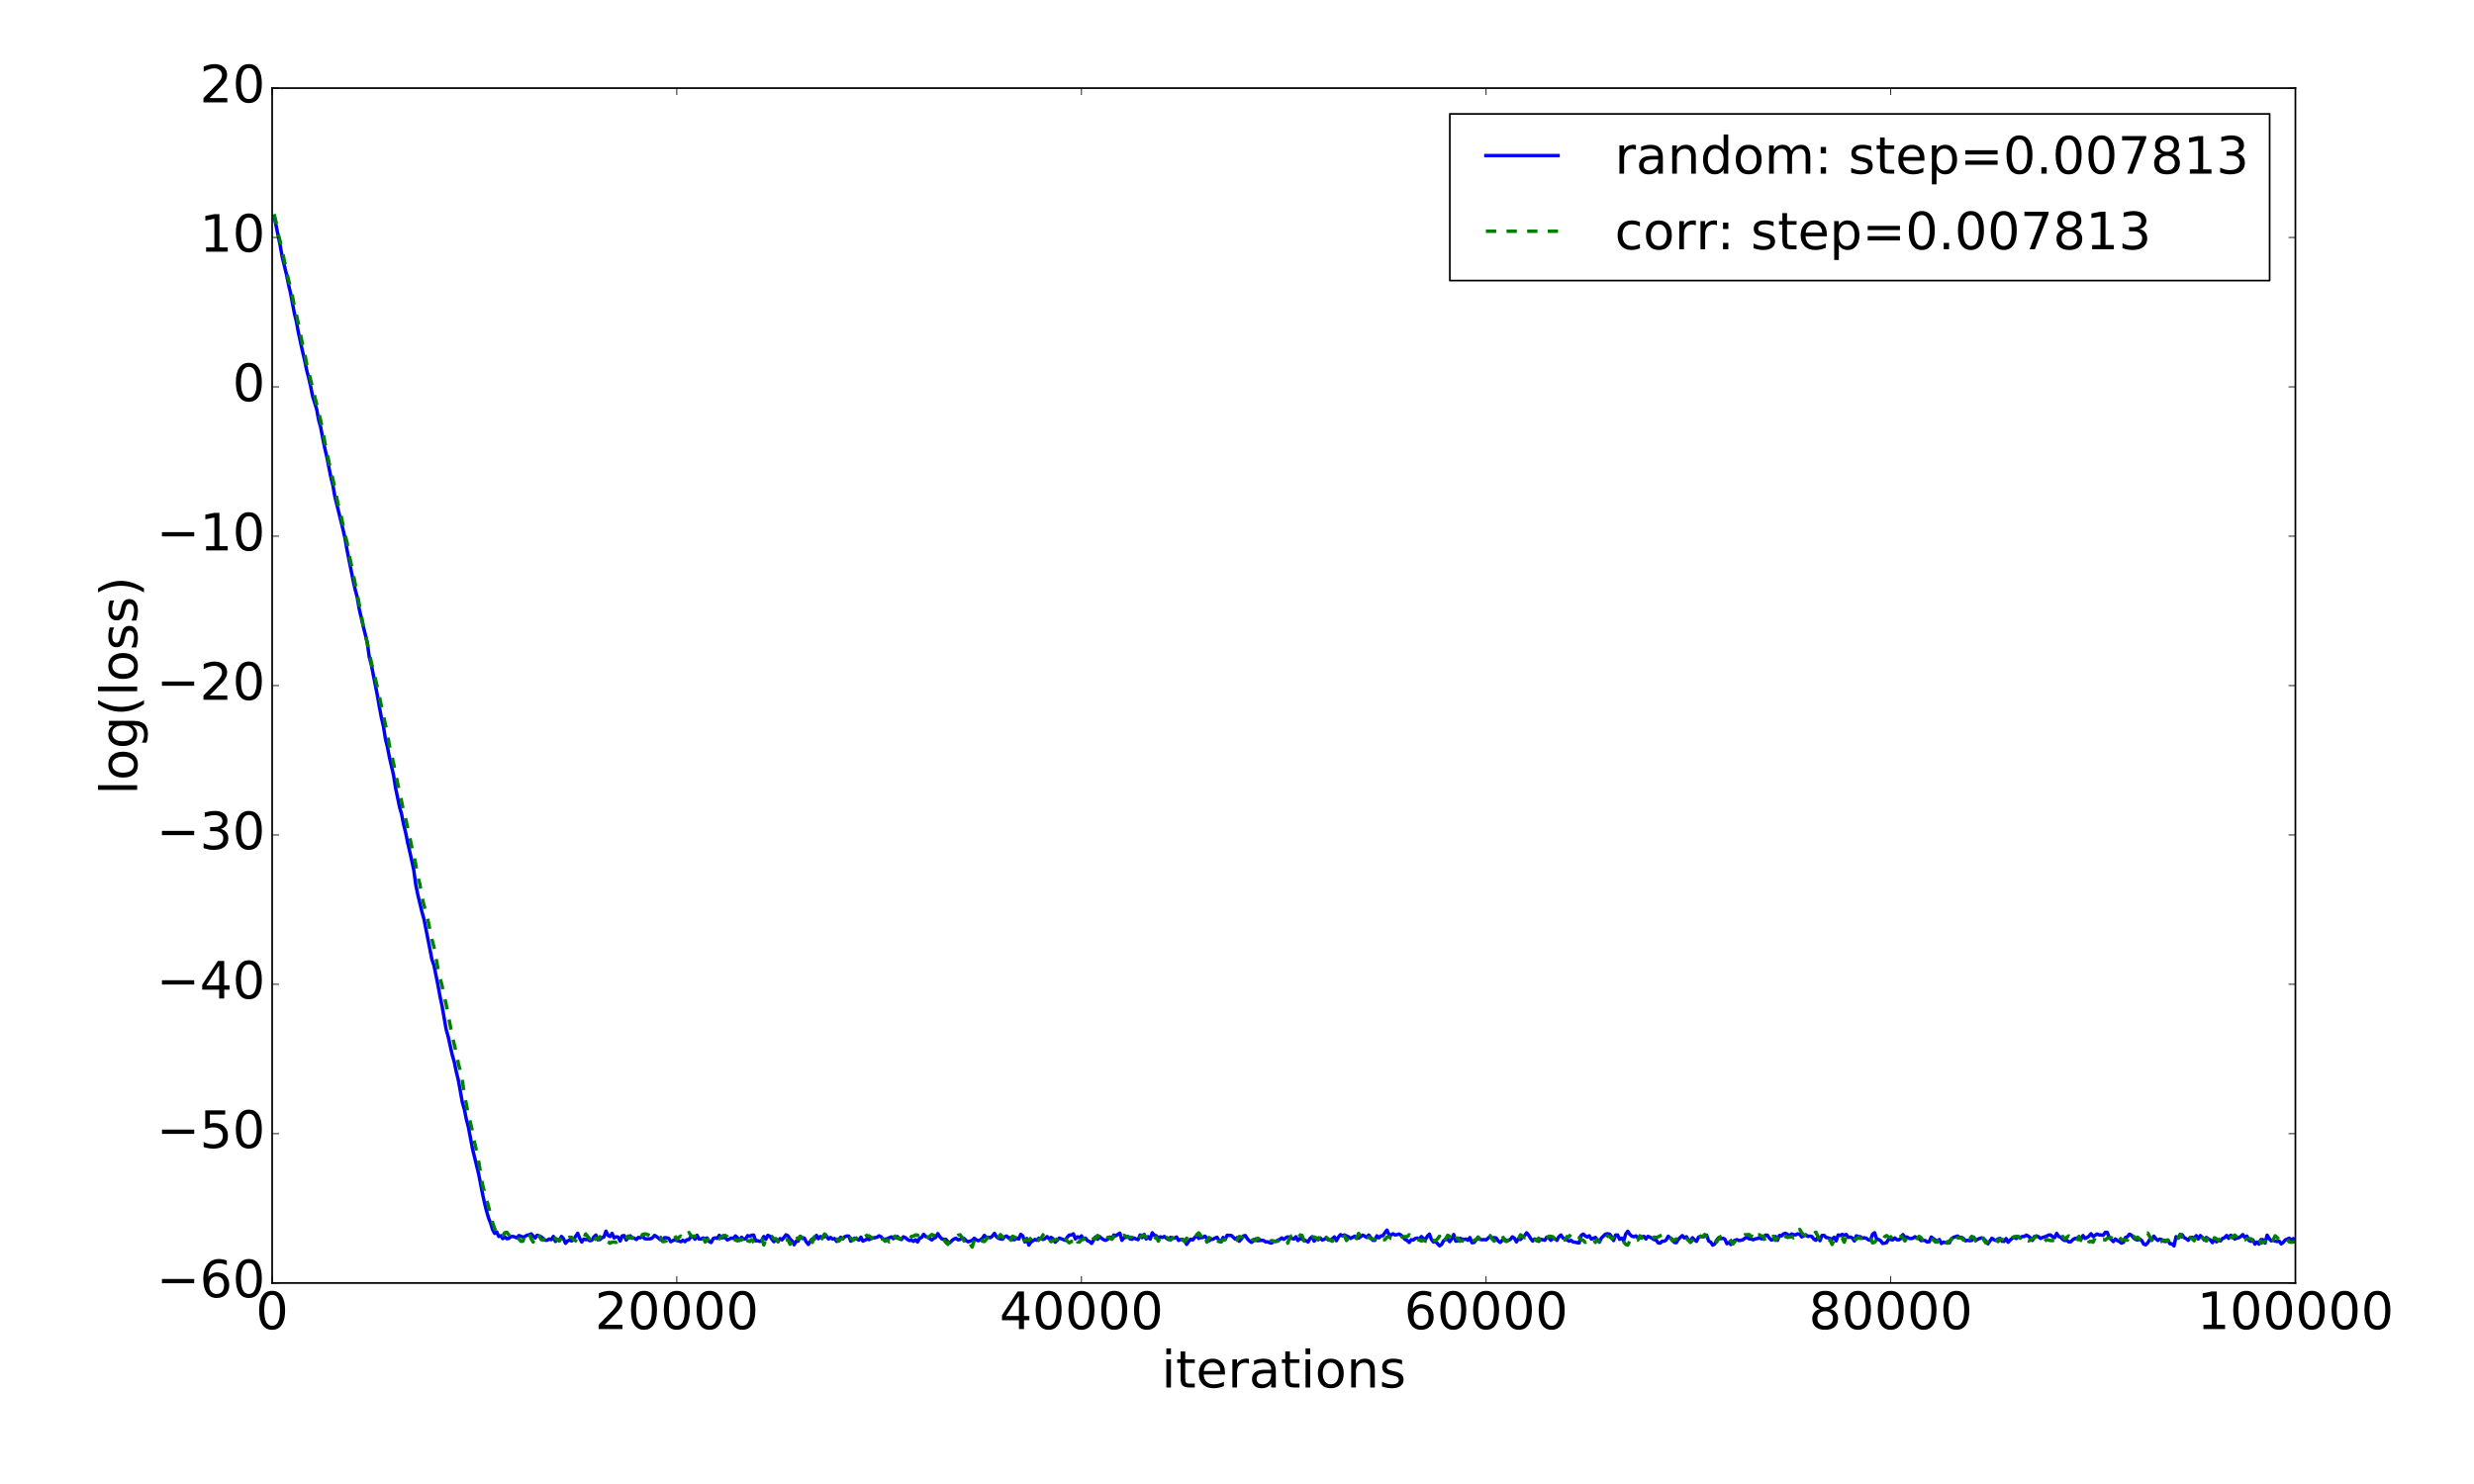 <?xml version="1.0" encoding="utf-8" standalone="no"?>
<!DOCTYPE svg PUBLIC "-//W3C//DTD SVG 1.1//EN"
  "http://www.w3.org/Graphics/SVG/1.1/DTD/svg11.dtd">
<!-- Created with matplotlib (http://matplotlib.org/) -->
<svg height="864pt" version="1.1" viewBox="0 0 1440 864" width="1440pt" xmlns="http://www.w3.org/2000/svg" xmlns:xlink="http://www.w3.org/1999/xlink">
 <defs>
  <style type="text/css">
*{stroke-linecap:butt;stroke-linejoin:round;stroke-miterlimit:100000;}
  </style>
 </defs>
 <g id="figure_1">
  <g id="patch_1">
   <path d="M 0 864 
L 1440 864 
L 1440 0 
L 0 0 
z
" style="fill:#ffffff;"/>
  </g>
  <g id="axes_1">
   <g id="patch_2">
    <path d="M 158.4 747 
L 1336.05 747 
L 1336.05 51.3 
L 158.4 51.3 
z
" style="fill:#ffffff;"/>
   </g>
   <g id="line2d_1">
    <path clip-path="url(#pd53c8b618a)" d="M 159.578 125.966 
L 163.111 143.124 
L 164.288 149.765 
L 166.644 159.32 
L 167.821 165.139 
L 168.999 170.157 
L 171.354 182.435 
L 172.532 187.311 
L 173.709 193.742 
L 176.065 204.485 
L 177.242 209.378 
L 178.42 215.193 
L 179.598 219.733 
L 180.775 224.801 
L 181.953 230.636 
L 184.308 238.249 
L 185.486 244.572 
L 186.664 248.798 
L 187.841 255.146 
L 189.019 260.827 
L 190.197 265.874 
L 192.552 277.714 
L 193.73 282.395 
L 194.907 289.039 
L 199.618 308.144 
L 200.795 313.28 
L 201.973 320.128 
L 205.506 337.748 
L 206.684 343.05 
L 207.861 347.475 
L 209.039 354.361 
L 211.394 364.491 
L 213.75 373.983 
L 214.927 382.491 
L 216.105 386.951 
L 219.638 404.791 
L 220.815 411.633 
L 221.993 417.782 
L 223.171 422.819 
L 224.348 430.183 
L 225.526 435.029 
L 226.704 441.036 
L 229.059 451.281 
L 230.237 458.733 
L 232.592 469.908 
L 233.77 474.111 
L 234.947 480.09 
L 236.125 484.836 
L 237.303 490.717 
L 238.48 495.695 
L 240.835 506.551 
L 242.013 515.22 
L 243.191 520.904 
L 245.546 530.733 
L 246.724 534.923 
L 249.079 546.754 
L 251.434 558.74 
L 252.612 562.102 
L 254.967 573.812 
L 256.145 580.269 
L 257.323 585.793 
L 259.678 599.281 
L 260.856 603.518 
L 263.211 614.162 
L 264.389 618.236 
L 265.566 623.935 
L 266.744 628.708 
L 269.099 641.812 
L 270.277 645.845 
L 271.454 651.744 
L 272.632 656.228 
L 274.987 668.686 
L 278.52 683.162 
L 280.876 695.102 
L 282.053 700.515 
L 283.231 705.195 
L 284.409 709.246 
L 285.586 712.167 
L 286.764 716.066 
L 287.942 718.094 
L 289.119 717.241 
L 290.297 719.887 
L 291.474 719.457 
L 292.652 721.145 
L 293.83 720.084 
L 295.007 721.183 
L 296.185 721.015 
L 297.363 719.975 
L 298.54 719.859 
L 299.718 720.21 
L 300.896 720.766 
L 302.073 719.335 
L 304.429 720.271 
L 305.606 719.883 
L 306.784 719.112 
L 307.962 718.967 
L 309.139 718.36 
L 311.495 720.812 
L 312.672 719.165 
L 315.027 720.099 
L 317.383 722.09 
L 318.56 722.039 
L 319.738 721.34 
L 320.916 721.742 
L 322.093 719.862 
L 323.271 722.789 
L 324.449 721.697 
L 325.626 721.966 
L 326.804 719.879 
L 327.982 721.168 
L 329.159 723.86 
L 330.337 722.483 
L 331.515 721.927 
L 332.692 722.496 
L 333.87 721.578 
L 336.225 717.997 
L 337.403 720.921 
L 338.58 723.11 
L 339.758 721.419 
L 340.936 721.753 
L 342.113 721.551 
L 343.291 722.366 
L 344.469 722.05 
L 345.646 720.231 
L 346.824 719.058 
L 348.002 721.804 
L 349.179 721.691 
L 350.357 720.587 
L 351.535 720.192 
L 352.712 716.803 
L 353.89 719.261 
L 355.068 719.923 
L 356.245 718.076 
L 357.423 720.721 
L 358.601 720.08 
L 359.778 720.237 
L 360.956 722.577 
L 362.133 719.579 
L 363.311 719.355 
L 364.489 721.956 
L 365.666 720.568 
L 366.844 719.516 
L 368.022 720.862 
L 369.199 720.813 
L 370.377 721.679 
L 371.555 720.452 
L 372.732 720.661 
L 373.91 719.454 
L 375.088 721.054 
L 376.265 721.31 
L 378.621 721.248 
L 379.798 720.648 
L 380.976 719.259 
L 382.154 719.972 
L 384.509 721.852 
L 385.686 721.535 
L 386.864 720.586 
L 388.042 720.661 
L 389.219 720.967 
L 390.397 722.938 
L 392.752 721.721 
L 393.93 722.259 
L 395.108 722.494 
L 396.285 722.926 
L 397.463 722.099 
L 398.641 722.919 
L 399.818 721.774 
L 400.996 721.69 
L 402.174 719.948 
L 403.351 719.983 
L 404.529 721.494 
L 405.707 719.176 
L 406.884 721.361 
L 408.062 721.399 
L 409.239 720.766 
L 410.417 721.117 
L 411.595 720.808 
L 412.772 722.847 
L 413.95 723.41 
L 415.128 721.094 
L 416.305 720.673 
L 417.483 721.043 
L 418.661 719.192 
L 419.838 720.687 
L 421.016 720.533 
L 422.194 720.615 
L 423.371 721.904 
L 425.727 720.793 
L 426.904 721.061 
L 428.082 719.57 
L 429.26 720.643 
L 430.437 722.177 
L 431.615 720.346 
L 432.792 721.481 
L 433.97 721.268 
L 435.148 719.399 
L 436.325 719.798 
L 437.503 719.16 
L 438.681 719.095 
L 439.858 722.437 
L 441.036 722.361 
L 442.214 722.776 
L 443.391 722.199 
L 444.569 719.911 
L 445.747 721.582 
L 446.924 719.233 
L 448.102 719.728 
L 449.28 721.506 
L 450.457 722.924 
L 451.635 721.293 
L 452.812 722.943 
L 453.99 721.102 
L 455.168 721.87 
L 457.523 718.918 
L 458.701 719.575 
L 459.878 721.417 
L 461.056 722.489 
L 462.234 724.717 
L 463.411 722.613 
L 464.589 722.601 
L 465.767 719.775 
L 466.944 721.081 
L 468.122 720.799 
L 469.3 723.026 
L 470.477 724.515 
L 471.655 722.644 
L 472.833 721.284 
L 474.01 721.448 
L 475.188 719.25 
L 476.365 721.194 
L 477.543 719.897 
L 478.721 720.458 
L 481.076 719.626 
L 482.254 721.367 
L 483.431 720.448 
L 484.609 721.396 
L 485.787 721.109 
L 486.964 722.769 
L 488.142 721.863 
L 489.32 720.357 
L 490.497 721.303 
L 491.675 720.076 
L 492.853 719.627 
L 494.03 719.67 
L 495.208 722.627 
L 497.563 720.836 
L 499.918 721.975 
L 501.096 720.266 
L 502.274 722.599 
L 503.451 722.035 
L 504.629 721.344 
L 505.807 721.742 
L 506.984 721.156 
L 508.162 720.714 
L 509.34 720.614 
L 510.517 720.292 
L 511.695 719.511 
L 512.873 720.117 
L 514.05 721.52 
L 515.228 721.454 
L 516.406 721.208 
L 518.761 720.118 
L 519.939 721.169 
L 521.116 720.355 
L 522.294 719.924 
L 523.471 721.239 
L 524.649 721.687 
L 525.827 720.071 
L 527.004 720.58 
L 528.182 721.588 
L 529.36 722.235 
L 530.537 721.997 
L 531.715 722.735 
L 532.893 721.797 
L 534.07 723.102 
L 535.248 720.952 
L 536.426 720.496 
L 537.603 718.642 
L 538.781 719.938 
L 539.959 720.279 
L 542.314 721.899 
L 543.492 720.97 
L 544.669 720.357 
L 545.847 718.215 
L 547.024 720.045 
L 548.202 721.285 
L 549.38 721.532 
L 550.557 721.565 
L 551.735 722.991 
L 552.913 723.495 
L 554.09 722.231 
L 555.268 721.384 
L 556.446 720.928 
L 557.623 721.855 
L 558.801 721.598 
L 559.979 720.771 
L 561.156 721.083 
L 562.334 722.264 
L 563.512 722.998 
L 564.689 722.528 
L 565.867 722.18 
L 567.045 720.936 
L 568.222 721.795 
L 569.4 722.364 
L 570.577 721.871 
L 571.755 720.993 
L 572.933 719.253 
L 574.11 720.539 
L 575.288 720.373 
L 576.466 720.582 
L 577.643 719.637 
L 578.821 718.064 
L 579.999 720.06 
L 581.176 720.942 
L 582.354 721.324 
L 583.532 721.476 
L 584.709 720.09 
L 585.887 719.618 
L 587.065 720.748 
L 588.242 720.581 
L 589.42 721.741 
L 590.598 721.728 
L 591.775 720.746 
L 592.953 721.413 
L 594.13 718.638 
L 595.308 719.582 
L 596.486 723.071 
L 597.663 721.069 
L 598.841 724.917 
L 600.019 723.166 
L 602.374 721.602 
L 603.552 722.076 
L 604.729 720.844 
L 605.907 721.11 
L 607.085 721.63 
L 608.262 721.085 
L 609.44 719.95 
L 610.618 721.206 
L 611.795 720.421 
L 612.973 721.296 
L 614.151 723.234 
L 615.328 722.129 
L 616.506 720.798 
L 620.039 722.119 
L 621.216 720.246 
L 622.394 719.084 
L 623.572 719.013 
L 624.749 718.33 
L 625.927 721.333 
L 627.105 720.084 
L 628.282 720.596 
L 629.46 719.547 
L 630.638 721.468 
L 631.815 720.835 
L 632.993 722.384 
L 634.171 722.786 
L 635.348 723.937 
L 637.704 720.134 
L 638.881 721.539 
L 640.059 719.934 
L 641.236 720.998 
L 642.414 721.765 
L 643.592 722.129 
L 644.769 721.474 
L 645.947 720.209 
L 647.125 721.257 
L 648.302 719.012 
L 649.48 719.488 
L 650.658 718.652 
L 651.835 717.959 
L 653.013 722.141 
L 654.191 720.617 
L 655.368 720.427 
L 656.546 719.916 
L 657.724 721.309 
L 658.901 721.533 
L 660.079 720.758 
L 661.257 721.329 
L 662.434 721.736 
L 663.612 719.005 
L 664.789 720.58 
L 665.967 718.729 
L 667.145 721.336 
L 668.322 720.032 
L 669.5 721.397 
L 670.678 717.73 
L 671.855 719.241 
L 673.033 719.453 
L 674.211 720.872 
L 675.388 720.083 
L 676.566 720.479 
L 677.744 719.865 
L 678.921 720.948 
L 680.099 721.677 
L 681.277 720.401 
L 682.454 721.006 
L 683.632 720.815 
L 684.81 720.206 
L 685.987 722.197 
L 687.165 721.666 
L 688.342 721.575 
L 689.52 722.257 
L 690.698 724.491 
L 691.875 722.763 
L 693.053 721.456 
L 694.231 721.915 
L 695.408 720.463 
L 696.586 719.615 
L 697.764 721.008 
L 698.941 720.499 
L 700.119 720.486 
L 701.297 719.694 
L 702.474 720.967 
L 703.652 722.428 
L 704.83 721.577 
L 706.007 721.505 
L 707.185 720.801 
L 708.363 720.348 
L 709.54 722.272 
L 710.718 723.111 
L 711.895 720.467 
L 713.073 721.664 
L 714.251 719.191 
L 716.606 719.269 
L 717.784 720.284 
L 718.961 721.448 
L 720.139 720.534 
L 721.317 722.67 
L 722.494 721.403 
L 723.672 719.621 
L 724.85 719.337 
L 726.027 721.206 
L 727.205 722.427 
L 728.383 723.321 
L 729.56 722.461 
L 730.738 721.355 
L 731.916 722.349 
L 734.271 722.119 
L 735.448 722.235 
L 736.626 723.018 
L 737.804 723.005 
L 738.981 723.501 
L 740.159 723.726 
L 741.337 722.618 
L 742.514 722.748 
L 743.692 722.094 
L 744.87 721.653 
L 746.047 720.753 
L 747.225 721.55 
L 748.403 720.666 
L 749.58 720.129 
L 750.758 720.29 
L 751.936 721.057 
L 753.113 721.342 
L 754.291 720.038 
L 755.469 722.251 
L 756.646 721.015 
L 760.179 722.376 
L 761.357 723.106 
L 762.534 720.992 
L 763.712 720.046 
L 764.89 722.633 
L 766.067 721.176 
L 767.245 721.795 
L 768.423 720.741 
L 769.6 721.975 
L 770.778 721.563 
L 771.956 720.766 
L 773.133 721.873 
L 774.311 722.102 
L 775.489 721.26 
L 776.666 720.121 
L 777.844 722.359 
L 779.022 720.266 
L 780.199 718.824 
L 781.377 719.506 
L 782.554 718.968 
L 783.732 719.617 
L 784.91 720.068 
L 786.087 721.012 
L 788.443 719.738 
L 789.62 720.798 
L 790.798 720.861 
L 793.153 719.08 
L 794.331 719.696 
L 795.509 720.46 
L 796.686 719.037 
L 799.042 722.087 
L 800.219 722.149 
L 801.397 719.509 
L 802.575 720.683 
L 803.752 719.552 
L 804.93 719.46 
L 806.107 717.645 
L 807.285 716.171 
L 808.463 718.813 
L 809.64 719.05 
L 810.818 718.3 
L 811.996 719.014 
L 813.173 718.821 
L 814.351 718.458 
L 815.529 719.164 
L 816.706 720.272 
L 817.884 721.671 
L 819.062 722.216 
L 820.239 723.394 
L 821.417 721.762 
L 822.595 721.946 
L 823.772 721.019 
L 824.95 720.811 
L 826.128 721.477 
L 827.305 719.947 
L 828.483 721.015 
L 829.66 721.761 
L 830.838 719.667 
L 832.016 718.513 
L 833.193 721.699 
L 834.371 723.123 
L 835.549 722.684 
L 836.726 724.105 
L 837.904 725.322 
L 839.082 724.508 
L 840.259 722.39 
L 841.437 721.528 
L 842.615 721.475 
L 843.792 722.899 
L 844.97 721.381 
L 846.148 718.761 
L 847.325 722.597 
L 848.503 722.487 
L 849.681 720.918 
L 852.036 721.748 
L 853.213 721.358 
L 854.391 722.107 
L 855.569 720.511 
L 856.746 723.505 
L 857.924 723.419 
L 859.102 721.992 
L 860.279 721.186 
L 861.457 721.578 
L 862.635 721.795 
L 863.812 721.668 
L 864.99 721.864 
L 867.345 719.815 
L 868.523 720.837 
L 869.701 720.547 
L 870.878 720.766 
L 872.056 722.576 
L 873.234 723.344 
L 874.411 722.078 
L 875.589 721.42 
L 876.766 722.238 
L 877.944 722.186 
L 879.122 721.567 
L 880.299 720.11 
L 881.477 720.846 
L 882.655 723.041 
L 883.832 721.22 
L 885.01 721.642 
L 886.188 720.251 
L 887.365 719.495 
L 888.543 717.767 
L 889.721 719.103 
L 890.898 720.982 
L 892.076 722.569 
L 893.254 721.315 
L 895.609 722.739 
L 896.787 721.506 
L 899.142 722.083 
L 900.319 720.251 
L 901.497 720.73 
L 902.675 722.127 
L 903.852 720.905 
L 905.03 721.214 
L 906.208 722.15 
L 907.385 719.976 
L 908.563 719.021 
L 909.741 720.77 
L 910.918 721.473 
L 912.096 721.825 
L 913.274 722.633 
L 914.451 722.128 
L 915.629 723.127 
L 916.807 723.208 
L 917.984 723.508 
L 919.162 723.631 
L 920.34 719.255 
L 921.517 718.511 
L 922.695 719.537 
L 923.872 720.231 
L 925.05 719.485 
L 926.228 721.414 
L 927.405 721.022 
L 928.583 720.433 
L 929.761 721.745 
L 930.938 723.241 
L 932.116 720.763 
L 934.471 718.525 
L 935.649 718.334 
L 936.827 718.519 
L 938.004 719.968 
L 939.182 722.254 
L 940.36 719.066 
L 941.537 719.015 
L 942.715 721.557 
L 943.893 720.87 
L 945.07 722.39 
L 946.248 718.474 
L 947.426 716.859 
L 948.603 718.606 
L 949.781 719.694 
L 950.958 720.039 
L 952.136 719.552 
L 953.314 720.668 
L 954.491 720.649 
L 955.669 720.137 
L 956.847 719.822 
L 958.024 721.359 
L 959.202 719.807 
L 960.38 720.291 
L 961.557 720.928 
L 962.735 721.761 
L 963.913 721.83 
L 965.09 723.563 
L 966.268 723.757 
L 967.446 722.658 
L 968.623 722.645 
L 969.801 721.965 
L 970.979 719.752 
L 972.156 720.843 
L 973.334 721.523 
L 974.511 723.308 
L 975.689 723.51 
L 976.867 721.567 
L 978.044 720.369 
L 979.222 719.38 
L 980.4 720.718 
L 981.577 720.048 
L 982.755 721.995 
L 983.933 722.153 
L 985.11 720.626 
L 986.288 721.888 
L 987.466 722.738 
L 988.643 720.284 
L 989.821 719.765 
L 990.999 720.084 
L 992.176 719.873 
L 993.354 719.099 
L 994.532 722.506 
L 995.709 723.133 
L 996.887 724.912 
L 998.064 724.233 
L 999.242 722.003 
L 1000.42 720.535 
L 1001.597 721.192 
L 1002.775 720.957 
L 1003.953 721.428 
L 1005.13 724.1 
L 1006.308 723.398 
L 1007.486 724.604 
L 1008.663 722.835 
L 1009.841 722.091 
L 1011.019 721.747 
L 1012.196 722.275 
L 1013.374 722.073 
L 1014.552 721.753 
L 1015.729 720.805 
L 1016.907 720.395 
L 1018.085 721.286 
L 1019.262 721.379 
L 1020.44 721.79 
L 1021.617 721.312 
L 1022.795 721.094 
L 1023.973 720.718 
L 1025.15 721.178 
L 1026.328 721.221 
L 1027.506 719.101 
L 1028.683 719.158 
L 1029.861 720.813 
L 1031.039 721.961 
L 1032.216 721.608 
L 1033.394 719.882 
L 1034.572 722.117 
L 1035.749 719.268 
L 1036.927 719.548 
L 1038.105 718.335 
L 1039.282 718.051 
L 1041.638 719.438 
L 1042.815 718.408 
L 1043.993 718.873 
L 1045.17 718.965 
L 1046.348 718.324 
L 1047.526 718.66 
L 1048.703 720.131 
L 1051.059 718.899 
L 1052.236 719.873 
L 1053.414 719.653 
L 1054.592 719.914 
L 1055.769 721.442 
L 1056.947 722.073 
L 1058.125 720.213 
L 1059.302 722.363 
L 1060.48 719.321 
L 1061.658 719.213 
L 1062.835 720.478 
L 1064.013 720.64 
L 1066.368 721.507 
L 1067.546 720.331 
L 1068.723 722.466 
L 1069.901 719.005 
L 1071.079 719.303 
L 1072.256 718.645 
L 1073.434 719.196 
L 1074.612 718.693 
L 1075.789 720.4 
L 1076.967 720.231 
L 1078.145 720.704 
L 1079.322 722.492 
L 1080.5 719.523 
L 1081.678 719.958 
L 1082.855 720.026 
L 1084.033 720.966 
L 1085.211 720.588 
L 1086.388 720.994 
L 1087.566 721.877 
L 1088.744 722.119 
L 1089.921 718.537 
L 1091.099 717.702 
L 1092.276 721.266 
L 1093.454 721.691 
L 1094.632 722.312 
L 1095.809 723.953 
L 1096.987 723.8 
L 1098.165 723.387 
L 1099.342 721.204 
L 1100.52 721.688 
L 1101.698 721.874 
L 1102.875 720.747 
L 1104.053 721.755 
L 1105.231 721.862 
L 1106.408 721.053 
L 1107.586 718.785 
L 1108.764 720.375 
L 1109.941 720.187 
L 1111.119 720.961 
L 1112.296 721.144 
L 1113.474 720.835 
L 1114.652 720.034 
L 1115.829 720.774 
L 1117.007 721.063 
L 1118.185 722.314 
L 1119.362 722.107 
L 1120.54 722.259 
L 1121.718 723.103 
L 1122.895 722.955 
L 1124.073 720.214 
L 1126.428 721.965 
L 1127.606 722.778 
L 1128.784 721.677 
L 1129.961 723.975 
L 1131.139 723.141 
L 1132.317 723.513 
L 1133.494 723.046 
L 1134.672 723.569 
L 1135.85 721.22 
L 1137.027 720.419 
L 1139.382 719.634 
L 1140.56 720.441 
L 1141.738 720.378 
L 1142.915 721.172 
L 1144.093 722.412 
L 1145.271 722.092 
L 1146.448 722.346 
L 1147.626 722.18 
L 1148.804 720.304 
L 1149.981 722.181 
L 1151.159 721.494 
L 1152.337 720.986 
L 1153.514 720.691 
L 1154.692 721.266 
L 1155.87 722.514 
L 1157.047 724.136 
L 1159.402 720.912 
L 1160.58 721.766 
L 1161.758 722.215 
L 1162.935 721.354 
L 1164.113 720.984 
L 1165.291 722.668 
L 1166.468 722.749 
L 1167.646 721.09 
L 1168.824 723.247 
L 1170.001 721.97 
L 1171.179 721.002 
L 1172.357 720.236 
L 1173.534 721.083 
L 1174.712 720.034 
L 1175.89 720.464 
L 1177.067 719.925 
L 1178.245 719.921 
L 1179.423 719.1 
L 1180.6 719.744 
L 1181.778 720.608 
L 1182.956 722.176 
L 1184.133 719.903 
L 1185.311 719.701 
L 1186.488 720.045 
L 1187.666 721.022 
L 1188.844 720.486 
L 1191.199 719.739 
L 1192.377 719.064 
L 1193.554 719.025 
L 1194.732 720.039 
L 1195.91 720.577 
L 1197.087 718.087 
L 1198.265 719.907 
L 1199.443 720.289 
L 1200.62 721.591 
L 1201.798 722.263 
L 1202.976 722.111 
L 1204.153 723.035 
L 1205.331 722.955 
L 1206.508 721.727 
L 1207.686 721.045 
L 1208.864 720.916 
L 1210.041 720.299 
L 1211.219 721.575 
L 1212.397 719.348 
L 1213.574 721.01 
L 1214.752 720.483 
L 1215.93 719.685 
L 1217.107 718.272 
L 1218.285 719.929 
L 1220.64 718.449 
L 1221.818 718.986 
L 1222.996 718.98 
L 1224.173 719.236 
L 1225.351 717.521 
L 1226.529 717.523 
L 1227.706 720.54 
L 1230.062 722.873 
L 1231.239 721.347 
L 1232.417 722.271 
L 1233.594 722.825 
L 1234.772 723.74 
L 1235.95 723.281 
L 1237.127 720.486 
L 1238.305 719.994 
L 1239.483 718.56 
L 1240.66 719.146 
L 1241.838 720.748 
L 1243.016 721.63 
L 1244.193 721.924 
L 1245.371 721.542 
L 1246.549 722.13 
L 1247.726 724.292 
L 1248.904 724.752 
L 1250.082 723.61 
L 1251.259 721.677 
L 1252.437 722.118 
L 1253.614 719.694 
L 1254.792 721.137 
L 1255.97 722.188 
L 1257.147 721.447 
L 1258.325 721.762 
L 1259.503 722.706 
L 1260.68 722.808 
L 1261.858 722.09 
L 1263.036 724.1 
L 1264.213 724.173 
L 1265.391 725.385 
L 1266.569 720.01 
L 1267.746 720.943 
L 1270.102 718.866 
L 1271.279 720.555 
L 1272.457 721.123 
L 1273.635 722.115 
L 1274.812 720.577 
L 1275.99 720.359 
L 1277.168 720.989 
L 1278.345 719.41 
L 1279.523 721.337 
L 1280.7 719.369 
L 1281.878 720.475 
L 1283.056 721.972 
L 1284.233 720.445 
L 1285.411 721.337 
L 1286.589 721.917 
L 1287.766 723.492 
L 1288.944 721.009 
L 1290.122 723.017 
L 1291.299 721.992 
L 1292.477 722.44 
L 1293.655 721.049 
L 1294.832 720.581 
L 1296.01 719.308 
L 1297.188 720.991 
L 1298.365 719.173 
L 1299.543 719.833 
L 1300.72 721.393 
L 1301.898 720.849 
L 1303.076 720.602 
L 1304.253 719.899 
L 1305.431 718.81 
L 1306.609 720.487 
L 1307.786 719.657 
L 1308.964 722.157 
L 1310.142 722.717 
L 1311.319 721.859 
L 1312.497 724.343 
L 1313.675 723.112 
L 1314.852 724.357 
L 1316.03 721.684 
L 1317.208 721.794 
L 1318.385 723.761 
L 1319.563 719.125 
L 1320.741 721.017 
L 1321.918 722.427 
L 1323.096 722.135 
L 1324.274 722.593 
L 1325.451 722.808 
L 1326.629 722.637 
L 1327.806 724.203 
L 1328.984 723.309 
L 1330.162 721.861 
L 1332.517 720.883 
L 1333.695 722.009 
L 1334.872 721.123 
L 1336.05 721.694 
L 1336.05 721.694 
" style="fill:none;stroke:#0000ff;stroke-linecap:square;stroke-width:2.0;"/>
   </g>
   <g id="line2d_2">
    <path clip-path="url(#pd53c8b618a)" d="M 159.578 124.68 
L 160.755 129.616 
L 161.933 136.311 
L 163.111 140.676 
L 165.466 151.546 
L 167.821 162.637 
L 168.999 166.815 
L 170.177 172.177 
L 171.354 178.459 
L 172.532 182.959 
L 176.065 200.33 
L 177.242 205.2 
L 178.42 211.538 
L 186.664 244.85 
L 187.841 250.682 
L 189.019 257.297 
L 192.552 274.277 
L 193.73 278.855 
L 197.262 295.837 
L 198.44 299.867 
L 200.795 311.212 
L 201.973 315.727 
L 203.151 322.609 
L 205.506 333.629 
L 209.039 351.643 
L 210.217 357.514 
L 211.394 364.371 
L 212.572 369.013 
L 216.105 385.534 
L 218.46 395.123 
L 219.638 400.051 
L 225.526 427.467 
L 226.704 434.302 
L 229.059 444.377 
L 231.414 455.944 
L 232.592 460.923 
L 234.947 472.591 
L 236.125 476.645 
L 237.303 482.231 
L 238.48 487.259 
L 239.658 493.091 
L 240.835 497.684 
L 242.013 503.568 
L 243.191 510.442 
L 244.368 514.669 
L 245.546 521.974 
L 246.724 526.777 
L 247.901 530.979 
L 249.079 535.776 
L 251.434 547.01 
L 252.612 551.403 
L 254.967 564.171 
L 256.145 569.435 
L 257.323 573.917 
L 258.5 579.788 
L 259.678 584.687 
L 262.033 596.934 
L 263.211 603.172 
L 265.566 612.742 
L 266.744 619.07 
L 267.921 623.497 
L 269.099 628.673 
L 270.277 637.628 
L 271.454 642.923 
L 272.632 649.633 
L 273.81 653.639 
L 274.987 658.72 
L 276.165 664.975 
L 277.343 670.059 
L 278.52 675.673 
L 280.876 689.823 
L 283.231 698.424 
L 285.586 707.087 
L 286.764 711.936 
L 287.942 715.4 
L 289.119 717.593 
L 290.297 716.932 
L 291.474 718.782 
L 292.652 719.418 
L 293.83 717.697 
L 295.007 717.457 
L 297.363 720.393 
L 298.54 719.937 
L 299.718 719.814 
L 300.896 719.531 
L 302.073 721.406 
L 303.251 722.723 
L 304.429 722.627 
L 305.606 718.447 
L 306.784 719.238 
L 307.962 718.107 
L 309.139 721.173 
L 310.317 723.145 
L 311.495 719.68 
L 312.672 717.986 
L 313.85 719.724 
L 315.027 721.715 
L 316.205 722.008 
L 317.383 720.637 
L 318.56 721.683 
L 319.738 721.226 
L 320.916 720.512 
L 322.093 720.179 
L 323.271 720.939 
L 324.449 721.917 
L 325.626 722.565 
L 326.804 720.61 
L 327.982 719.458 
L 329.159 721.384 
L 330.337 720.953 
L 331.515 720.324 
L 332.692 720.363 
L 333.87 721.827 
L 335.048 722.344 
L 336.225 723.287 
L 337.403 721.904 
L 338.58 721.278 
L 339.758 720.968 
L 340.936 718.408 
L 343.291 721.372 
L 344.469 719.17 
L 345.646 722.522 
L 346.824 720.876 
L 348.002 721.614 
L 349.179 719.992 
L 350.357 722.893 
L 351.535 723.537 
L 352.712 722.805 
L 353.89 723.023 
L 355.068 723.823 
L 356.245 723.154 
L 357.423 723.153 
L 358.601 723.334 
L 359.778 722.468 
L 360.956 721.033 
L 362.133 720.47 
L 363.311 721.216 
L 364.489 720.863 
L 365.666 719.635 
L 366.844 720.8 
L 368.022 720.557 
L 369.199 721.691 
L 370.377 721.012 
L 371.555 721.256 
L 372.732 721.679 
L 373.91 718.788 
L 375.088 718.413 
L 376.265 718.51 
L 379.798 719.932 
L 380.976 719.943 
L 382.154 720.295 
L 383.331 720.411 
L 384.509 720.379 
L 385.686 722.878 
L 386.864 722.811 
L 388.042 722.343 
L 389.219 720.16 
L 390.397 719.514 
L 391.575 719.724 
L 392.752 719.452 
L 393.93 721.683 
L 395.108 720.345 
L 396.285 719.657 
L 397.463 720.613 
L 398.641 720.747 
L 399.818 719.887 
L 400.996 717.565 
L 402.174 719.354 
L 403.351 719.782 
L 404.529 719.647 
L 405.707 721.174 
L 406.884 720.881 
L 408.062 719.331 
L 409.239 719.899 
L 410.417 723.122 
L 412.772 721.118 
L 413.95 720.571 
L 415.128 721.116 
L 416.305 720.669 
L 417.483 721.117 
L 418.661 721.251 
L 421.016 719.309 
L 422.194 719.309 
L 423.371 719.994 
L 424.549 722.259 
L 425.727 720.829 
L 426.904 721.623 
L 428.082 721.967 
L 429.26 722.487 
L 430.437 721.757 
L 431.615 721.53 
L 432.792 722.604 
L 433.97 719.441 
L 435.148 722.377 
L 436.325 722.805 
L 437.503 721.713 
L 438.681 723.196 
L 439.858 724.423 
L 441.036 723.707 
L 442.214 722.146 
L 443.391 721.259 
L 444.569 724.802 
L 445.747 721.802 
L 446.924 719.704 
L 448.102 720.427 
L 449.28 719.883 
L 450.457 721.248 
L 451.635 721.294 
L 452.812 722.698 
L 453.99 723.216 
L 455.168 720.588 
L 456.345 722.003 
L 457.523 721.696 
L 458.701 721.963 
L 459.878 724.453 
L 461.056 722.465 
L 462.234 723.081 
L 463.411 719.593 
L 464.589 721.652 
L 465.767 719.926 
L 466.944 720.494 
L 468.122 720.664 
L 469.3 721.707 
L 470.477 720.526 
L 471.655 720.069 
L 472.833 723.346 
L 474.01 720.039 
L 475.188 722.455 
L 476.365 721.639 
L 477.543 722.338 
L 478.721 720.648 
L 479.898 718.448 
L 481.076 719.218 
L 482.254 718.831 
L 483.431 720.364 
L 484.609 720.579 
L 485.787 720.439 
L 486.964 721.231 
L 488.142 722.622 
L 489.32 721.511 
L 490.497 720.82 
L 491.675 723.615 
L 495.208 720.747 
L 496.386 722.135 
L 498.741 720.782 
L 499.918 719.61 
L 502.274 718.646 
L 503.451 717.644 
L 504.629 719.874 
L 505.807 719.515 
L 506.984 720.298 
L 508.162 721.669 
L 509.34 722.54 
L 510.517 721.51 
L 511.695 722.069 
L 512.873 721.08 
L 514.05 721.536 
L 515.228 722.691 
L 516.406 721.837 
L 517.583 723.039 
L 518.761 721.637 
L 519.939 718.348 
L 521.116 720.626 
L 522.294 720.947 
L 523.471 720.893 
L 524.649 721.047 
L 525.827 720.836 
L 527.004 721.459 
L 528.182 722.557 
L 529.36 721.462 
L 530.537 719.853 
L 531.715 719.652 
L 532.893 718.969 
L 534.07 719.073 
L 535.248 721.281 
L 536.426 720.861 
L 537.603 719.61 
L 538.781 720.062 
L 539.959 720.389 
L 541.136 719.907 
L 542.314 718.74 
L 544.669 719.621 
L 545.847 720.493 
L 547.024 722.053 
L 548.202 721.684 
L 549.38 721.876 
L 550.557 723.39 
L 551.735 724.51 
L 552.913 721.637 
L 554.09 721.016 
L 555.268 720.261 
L 556.446 720.322 
L 557.623 719.205 
L 558.801 718.876 
L 559.979 720.451 
L 561.156 722.57 
L 562.334 721.056 
L 563.512 722.447 
L 565.867 726.047 
L 567.045 722.248 
L 568.222 719.831 
L 569.4 720.604 
L 570.577 721.17 
L 571.755 722.598 
L 572.933 722.853 
L 575.288 720.256 
L 576.466 720.006 
L 578.821 720.116 
L 579.999 718.939 
L 581.176 720.342 
L 582.354 718.782 
L 584.709 721.623 
L 585.887 722.349 
L 587.065 724.289 
L 589.42 719.729 
L 590.598 720.308 
L 591.775 721.517 
L 592.953 720.091 
L 595.308 720.086 
L 596.486 722.291 
L 597.663 721.71 
L 598.841 722.171 
L 601.196 719.596 
L 603.552 723.15 
L 604.729 721.703 
L 605.907 721.047 
L 607.085 719.006 
L 608.262 717.683 
L 609.44 720.867 
L 610.618 721.439 
L 611.795 722.933 
L 612.973 722.137 
L 615.328 721.523 
L 616.506 719.762 
L 617.683 721.492 
L 618.861 720.978 
L 620.039 720.895 
L 621.216 722.636 
L 622.394 723.566 
L 623.572 722.757 
L 624.749 722.768 
L 625.927 720.071 
L 627.105 723.017 
L 628.282 723.151 
L 629.46 721.767 
L 630.638 721.582 
L 631.815 719.917 
L 632.993 720.098 
L 634.171 719.549 
L 635.348 718.81 
L 636.526 721.15 
L 637.704 721.105 
L 638.881 719.278 
L 640.059 720.371 
L 641.236 722.064 
L 642.414 722.779 
L 643.592 721.379 
L 644.769 720.443 
L 645.947 720.801 
L 647.125 721.534 
L 648.302 720.005 
L 649.48 719.996 
L 650.658 718.625 
L 651.835 719.936 
L 654.191 719.153 
L 655.368 719.838 
L 656.546 720.332 
L 658.901 720.353 
L 660.079 722.565 
L 661.257 722.366 
L 662.434 722.308 
L 663.612 720.264 
L 664.789 719.196 
L 665.967 719.327 
L 667.145 720.296 
L 668.322 720.191 
L 669.5 721.026 
L 670.678 723.013 
L 673.033 720.175 
L 674.211 722.611 
L 675.388 720.202 
L 676.566 719.668 
L 677.744 721.549 
L 678.921 720.417 
L 680.099 721.049 
L 681.277 722.037 
L 682.454 720.916 
L 683.632 719.021 
L 684.81 720.361 
L 685.987 720.273 
L 687.165 720.337 
L 688.342 721.877 
L 689.52 722.93 
L 690.698 720.877 
L 691.875 721.794 
L 693.053 720.729 
L 694.231 721.573 
L 695.408 720.981 
L 696.586 718.768 
L 697.764 717.767 
L 698.941 719.466 
L 700.119 722.102 
L 701.297 720.01 
L 702.474 723.184 
L 703.652 720.466 
L 704.83 721.15 
L 706.007 722.283 
L 707.185 724.213 
L 708.363 722.396 
L 709.54 722.836 
L 710.718 722.937 
L 711.895 722.013 
L 713.073 721.536 
L 714.251 721.761 
L 715.428 721.689 
L 716.606 722.358 
L 717.784 722.062 
L 718.961 722.838 
L 720.139 721.881 
L 721.317 719.898 
L 722.494 720.226 
L 723.672 720.227 
L 724.85 719.492 
L 726.027 719.594 
L 727.205 721.327 
L 728.383 722.295 
L 729.56 721.653 
L 730.738 722.291 
L 731.916 720.925 
L 733.093 721.318 
L 734.271 722.086 
L 735.448 721.856 
L 736.626 722.029 
L 738.981 722.705 
L 740.159 722.287 
L 741.337 722.568 
L 742.514 722.718 
L 743.692 722.67 
L 744.87 721.765 
L 746.047 721.287 
L 747.225 723.917 
L 748.403 724.294 
L 749.58 723.643 
L 750.758 720.523 
L 751.936 719.369 
L 753.113 719.168 
L 754.291 716.96 
L 755.469 717.799 
L 756.646 719.143 
L 757.824 719.194 
L 759.001 722.529 
L 760.179 721.971 
L 761.357 723.132 
L 763.712 720.246 
L 764.89 720.207 
L 766.067 720.633 
L 767.245 721.487 
L 768.423 719.681 
L 770.778 722.319 
L 771.956 720.309 
L 773.133 721.498 
L 774.311 721.869 
L 775.489 722.688 
L 776.666 720.968 
L 777.844 720.46 
L 779.022 720.678 
L 781.377 720.79 
L 782.554 719.552 
L 783.732 722.244 
L 784.91 720.872 
L 786.087 720.073 
L 788.443 722.767 
L 789.62 720.725 
L 790.798 718.082 
L 791.976 720.223 
L 793.153 719.733 
L 794.331 721.036 
L 795.509 721.918 
L 796.686 720.203 
L 797.864 721.199 
L 799.042 721.274 
L 800.219 721.672 
L 801.397 720.029 
L 802.575 721.899 
L 803.752 722.357 
L 804.93 721.823 
L 806.107 721.744 
L 807.285 720.255 
L 808.463 720.014 
L 809.64 720.995 
L 810.818 721.05 
L 811.996 722.032 
L 813.173 721.376 
L 814.351 721.195 
L 815.529 720.337 
L 816.706 719.998 
L 819.062 720.01 
L 820.239 718.883 
L 821.417 721.097 
L 823.772 721.032 
L 824.95 721.846 
L 826.128 721.857 
L 827.305 722.576 
L 828.483 722.008 
L 829.66 722.592 
L 830.838 722.887 
L 832.016 720.628 
L 833.193 722.698 
L 834.371 722.154 
L 835.549 722.325 
L 836.726 721.257 
L 837.904 719.721 
L 839.082 723.604 
L 840.259 723.663 
L 841.437 721.212 
L 842.615 719.19 
L 843.792 719.842 
L 844.97 722.987 
L 846.148 723.157 
L 847.325 720.954 
L 848.503 720.75 
L 849.681 722.687 
L 850.858 722.276 
L 852.036 722.806 
L 853.213 721.797 
L 854.391 721.586 
L 855.569 722.392 
L 856.746 721.682 
L 857.924 722.193 
L 859.102 721.708 
L 860.279 720.187 
L 861.457 721.294 
L 862.635 721.277 
L 863.812 719.638 
L 864.99 718.78 
L 867.345 719.373 
L 868.523 721.413 
L 869.701 722.626 
L 870.878 721.11 
L 872.056 721.523 
L 873.234 719.413 
L 874.411 719.232 
L 875.589 722.206 
L 876.766 722.86 
L 877.944 722.021 
L 879.122 722.475 
L 880.299 721.947 
L 881.477 721.847 
L 882.655 722.26 
L 883.832 721.249 
L 885.01 718.932 
L 886.188 719.664 
L 887.365 720.589 
L 888.543 720.154 
L 889.721 720.937 
L 890.898 722.361 
L 893.254 721.757 
L 894.431 722.362 
L 895.609 720.817 
L 896.787 723.916 
L 897.964 722.202 
L 899.142 721.887 
L 900.319 721.128 
L 901.497 719.78 
L 902.675 719.78 
L 903.852 720.086 
L 905.03 721.129 
L 906.208 720.088 
L 907.385 719.859 
L 908.563 720.12 
L 909.741 721.893 
L 910.918 721.858 
L 912.096 719.928 
L 913.274 720.084 
L 914.451 718.372 
L 915.629 719.421 
L 916.807 720.998 
L 917.984 719.936 
L 919.162 720.467 
L 920.34 721.871 
L 921.517 722.092 
L 922.695 723.347 
L 923.872 721.962 
L 925.05 721.623 
L 926.228 721.014 
L 927.405 721.351 
L 928.583 723.376 
L 929.761 721.645 
L 932.116 724.288 
L 933.294 723.095 
L 935.649 719.492 
L 936.827 719.923 
L 938.004 721.088 
L 939.182 720.635 
L 940.36 721.554 
L 941.537 720.924 
L 942.715 720.878 
L 945.07 723.046 
L 946.248 724.494 
L 947.426 724.914 
L 948.603 722.485 
L 949.781 722.967 
L 950.958 721.091 
L 952.136 722.081 
L 953.314 722.009 
L 954.491 719.455 
L 955.669 720.764 
L 958.024 721.545 
L 959.202 721.296 
L 960.38 720.925 
L 961.557 721.698 
L 962.735 720.249 
L 963.913 720.407 
L 965.09 720.162 
L 966.268 719.516 
L 967.446 719.013 
L 968.623 720.622 
L 969.801 720.103 
L 970.979 719.879 
L 972.156 720.212 
L 973.334 722.391 
L 974.511 722.091 
L 975.689 721.298 
L 976.867 722.448 
L 978.044 722.811 
L 979.222 721.237 
L 980.4 721.485 
L 981.577 721.329 
L 982.755 721.984 
L 983.933 723.402 
L 986.288 720.84 
L 987.466 718.901 
L 988.643 717.942 
L 989.821 719.841 
L 990.999 719.87 
L 992.176 718.745 
L 993.354 719.875 
L 994.532 720.784 
L 995.709 720.375 
L 996.887 722.557 
L 998.064 722.068 
L 999.242 723.058 
L 1000.42 721.094 
L 1001.597 719.81 
L 1002.775 719.34 
L 1003.953 719.553 
L 1005.13 720.858 
L 1006.308 720.654 
L 1007.486 722.304 
L 1008.663 724.246 
L 1011.019 721.249 
L 1012.196 720.894 
L 1013.374 719.571 
L 1014.552 719.519 
L 1015.729 718.845 
L 1016.907 718.904 
L 1018.085 718.75 
L 1019.262 719.969 
L 1020.44 716.58 
L 1021.617 718.135 
L 1022.795 718.84 
L 1023.973 718.894 
L 1025.15 719.53 
L 1026.328 719.776 
L 1027.506 722.798 
L 1028.683 720.972 
L 1029.861 719.625 
L 1031.039 719.899 
L 1032.216 719.777 
L 1033.394 722.165 
L 1034.572 720.896 
L 1035.749 721.728 
L 1036.927 719.563 
L 1038.105 718.365 
L 1039.282 719.971 
L 1040.46 720.417 
L 1041.638 720.251 
L 1042.815 719.951 
L 1043.993 720.718 
L 1045.17 719.996 
L 1046.348 719.026 
L 1047.526 715.732 
L 1048.703 717.74 
L 1049.881 718.985 
L 1051.059 719.271 
L 1052.236 719.871 
L 1054.592 717.278 
L 1055.769 718.055 
L 1056.947 717.388 
L 1059.302 722.197 
L 1060.48 723.12 
L 1061.658 722.947 
L 1062.835 722.241 
L 1064.013 721.796 
L 1065.19 721.985 
L 1066.368 724.565 
L 1067.546 721.902 
L 1068.723 721.902 
L 1069.901 721.76 
L 1071.079 722.18 
L 1072.256 720.753 
L 1073.434 723.243 
L 1074.612 719.799 
L 1075.789 719.201 
L 1076.967 719.406 
L 1078.145 719.442 
L 1079.322 721.125 
L 1080.5 721.566 
L 1081.678 720.345 
L 1082.855 721.082 
L 1084.033 720.601 
L 1085.211 720.46 
L 1086.388 719.65 
L 1087.566 719.13 
L 1088.744 720.666 
L 1089.921 723.622 
L 1091.099 723.246 
L 1092.276 721.683 
L 1093.454 722.124 
L 1094.632 721.174 
L 1095.809 722.032 
L 1096.987 720.006 
L 1098.165 719.369 
L 1099.342 720.356 
L 1100.52 720.332 
L 1101.698 719.329 
L 1102.875 720.261 
L 1105.231 721.404 
L 1106.408 719.655 
L 1107.586 720.704 
L 1108.764 722.506 
L 1109.941 720.728 
L 1112.296 721.595 
L 1113.474 721.218 
L 1114.652 720.599 
L 1115.829 721.028 
L 1117.007 719.827 
L 1118.185 720.597 
L 1119.362 722.36 
L 1120.54 721.394 
L 1121.718 720.129 
L 1122.895 721.303 
L 1124.073 721.477 
L 1125.251 721.808 
L 1126.428 723.027 
L 1127.606 723.187 
L 1128.784 720.784 
L 1129.961 720.262 
L 1131.139 721.647 
L 1132.317 721.685 
L 1133.494 723.782 
L 1134.672 722.473 
L 1135.85 721.552 
L 1137.027 720.39 
L 1138.205 723.505 
L 1139.382 720.575 
L 1140.56 720.785 
L 1141.738 720.783 
L 1142.915 722.064 
L 1144.093 720.879 
L 1145.271 718.775 
L 1146.448 721.331 
L 1147.626 719.831 
L 1148.804 720.515 
L 1149.981 722.501 
L 1151.159 722.423 
L 1152.337 720.477 
L 1153.514 719.081 
L 1154.692 721.81 
L 1155.87 723.663 
L 1157.047 722.899 
L 1158.225 720.755 
L 1159.402 721.648 
L 1160.58 721.751 
L 1161.758 721.231 
L 1162.935 722.899 
L 1164.113 721.325 
L 1166.468 721.866 
L 1168.824 723.042 
L 1170.001 721.969 
L 1171.179 720.628 
L 1172.357 720.075 
L 1173.534 719.772 
L 1174.712 720.005 
L 1175.89 720.945 
L 1177.067 719.978 
L 1178.245 719.526 
L 1179.423 721.863 
L 1180.6 722.493 
L 1181.778 722.037 
L 1182.956 721.115 
L 1184.133 720.75 
L 1185.311 719.541 
L 1186.488 720.445 
L 1187.666 721.98 
L 1188.844 722.524 
L 1190.021 722.799 
L 1191.199 721.667 
L 1193.554 722.281 
L 1194.732 722.282 
L 1195.91 721.92 
L 1197.087 720.925 
L 1198.265 721.775 
L 1199.443 721.858 
L 1200.62 719.846 
L 1201.798 721.354 
L 1202.976 720.345 
L 1204.153 719.559 
L 1205.331 720.569 
L 1207.686 722.977 
L 1208.864 722.671 
L 1210.041 719.824 
L 1211.219 722.197 
L 1212.397 721.439 
L 1213.574 719.847 
L 1214.752 721.236 
L 1215.93 722.999 
L 1217.107 722.738 
L 1218.285 723.227 
L 1219.463 720.582 
L 1220.64 721.4 
L 1221.818 722.639 
L 1222.996 721.798 
L 1224.173 721.59 
L 1225.351 721.951 
L 1226.529 720.902 
L 1227.706 720.504 
L 1228.884 720.572 
L 1230.062 721.69 
L 1232.417 722.599 
L 1233.594 720.416 
L 1234.772 721.857 
L 1235.95 721.738 
L 1237.127 721.97 
L 1238.305 721.997 
L 1239.483 718.952 
L 1240.66 720.751 
L 1241.838 719.709 
L 1243.016 721.068 
L 1244.193 720.287 
L 1245.371 721.334 
L 1246.549 721.8 
L 1247.726 721.65 
L 1248.904 718.851 
L 1250.082 717.867 
L 1252.437 722.067 
L 1253.614 720.119 
L 1254.792 720.642 
L 1255.97 721.566 
L 1257.147 722.828 
L 1258.325 722.715 
L 1259.503 722.031 
L 1260.68 722.151 
L 1261.858 721.878 
L 1263.036 723.482 
L 1264.213 721.728 
L 1265.391 720.806 
L 1266.569 720.324 
L 1267.746 720.735 
L 1268.924 718.559 
L 1270.102 720.307 
L 1271.279 719.974 
L 1272.457 721.954 
L 1273.635 722.595 
L 1274.812 720.436 
L 1275.99 721.246 
L 1277.168 722.377 
L 1278.345 719.644 
L 1279.523 718.158 
L 1280.7 718.083 
L 1281.878 720.547 
L 1284.233 722.538 
L 1285.411 719.885 
L 1287.766 723.17 
L 1288.944 720.607 
L 1290.122 721.256 
L 1291.299 722.288 
L 1292.477 721.026 
L 1293.655 720.901 
L 1294.832 720.558 
L 1296.01 720.346 
L 1297.188 719.205 
L 1298.365 720.292 
L 1299.543 720.633 
L 1300.72 719.075 
L 1301.898 720.109 
L 1303.076 722.144 
L 1304.253 723.041 
L 1305.431 721.969 
L 1306.609 721.828 
L 1307.786 721.25 
L 1310.142 721.195 
L 1311.319 722.39 
L 1312.497 721.28 
L 1313.675 722.211 
L 1314.852 720.55 
L 1316.03 723.808 
L 1317.208 723.142 
L 1318.385 722.683 
L 1319.563 723.189 
L 1320.741 721.91 
L 1321.918 719.87 
L 1323.096 721.844 
L 1324.274 719.494 
L 1325.451 720.463 
L 1326.629 721.992 
L 1327.806 721.277 
L 1328.984 722.051 
L 1330.162 721.3 
L 1331.339 721.783 
L 1332.517 723.079 
L 1333.695 723.28 
L 1334.872 723.12 
L 1336.05 722.463 
L 1336.05 722.463 
" style="fill:none;stroke:#008000;stroke-dasharray:6,6;stroke-dashoffset:0.0;stroke-width:2.0;"/>
   </g>
   <g id="patch_3">
    <path d="M 158.4 51.3 
L 1336.05 51.3 
" style="fill:none;stroke:#000000;stroke-linecap:square;stroke-linejoin:miter;"/>
   </g>
   <g id="patch_4">
    <path d="M 1336.05 747 
L 1336.05 51.3 
" style="fill:none;stroke:#000000;stroke-linecap:square;stroke-linejoin:miter;"/>
   </g>
   <g id="patch_5">
    <path d="M 158.4 747 
L 1336.05 747 
" style="fill:none;stroke:#000000;stroke-linecap:square;stroke-linejoin:miter;"/>
   </g>
   <g id="patch_6">
    <path d="M 158.4 747 
L 158.4 51.3 
" style="fill:none;stroke:#000000;stroke-linecap:square;stroke-linejoin:miter;"/>
   </g>
   <g id="matplotlib.axis_1">
    <g id="xtick_1">
     <g id="line2d_3">
      <defs>
       <path d="M 0 0 
L 0 -4 
" id="m7cf88d209c" style="stroke:#000000;stroke-width:0.5;"/>
      </defs>
      <g>
       <use style="stroke:#000000;stroke-width:0.5;" x="158.4" xlink:href="#m7cf88d209c" y="747.0"/>
      </g>
     </g>
     <g id="line2d_4">
      <defs>
       <path d="M 0 0 
L 0 4 
" id="m3ff7d89358" style="stroke:#000000;stroke-width:0.5;"/>
      </defs>
      <g>
       <use style="stroke:#000000;stroke-width:0.5;" x="158.4" xlink:href="#m3ff7d89358" y="51.3"/>
      </g>
     </g>
     <g id="text_1">
      <!-- 0 -->
      <defs>
       <path d="M 31.781 66.406 
Q 24.172 66.406 20.328 58.906 
Q 16.5 51.422 16.5 36.375 
Q 16.5 21.391 20.328 13.891 
Q 24.172 6.391 31.781 6.391 
Q 39.453 6.391 43.281 13.891 
Q 47.125 21.391 47.125 36.375 
Q 47.125 51.422 43.281 58.906 
Q 39.453 66.406 31.781 66.406 
M 31.781 74.219 
Q 44.047 74.219 50.516 64.516 
Q 56.984 54.828 56.984 36.375 
Q 56.984 17.969 50.516 8.266 
Q 44.047 -1.422 31.781 -1.422 
Q 19.531 -1.422 13.062 8.266 
Q 6.594 17.969 6.594 36.375 
Q 6.594 54.828 13.062 64.516 
Q 19.531 74.219 31.781 74.219 
" id="BitstreamVeraSans-Roman-30"/>
      </defs>
      <g transform="translate(148.856 773.795)scale(0.3 -0.3)">
       <use xlink:href="#BitstreamVeraSans-Roman-30"/>
      </g>
     </g>
    </g>
    <g id="xtick_2">
     <g id="line2d_5">
      <g>
       <use style="stroke:#000000;stroke-width:0.5;" x="393.93" xlink:href="#m7cf88d209c" y="747.0"/>
      </g>
     </g>
     <g id="line2d_6">
      <g>
       <use style="stroke:#000000;stroke-width:0.5;" x="393.93" xlink:href="#m3ff7d89358" y="51.3"/>
      </g>
     </g>
     <g id="text_2">
      <!-- 20000 -->
      <defs>
       <path d="M 19.188 8.297 
L 53.609 8.297 
L 53.609 0 
L 7.328 0 
L 7.328 8.297 
Q 12.938 14.109 22.625 23.891 
Q 32.328 33.688 34.812 36.531 
Q 39.547 41.844 41.422 45.531 
Q 43.312 49.219 43.312 52.781 
Q 43.312 58.594 39.234 62.25 
Q 35.156 65.922 28.609 65.922 
Q 23.969 65.922 18.812 64.312 
Q 13.672 62.703 7.812 59.422 
L 7.812 69.391 
Q 13.766 71.781 18.938 73 
Q 24.125 74.219 28.422 74.219 
Q 39.75 74.219 46.484 68.547 
Q 53.219 62.891 53.219 53.422 
Q 53.219 48.922 51.531 44.891 
Q 49.859 40.875 45.406 35.406 
Q 44.188 33.984 37.641 27.219 
Q 31.109 20.453 19.188 8.297 
" id="BitstreamVeraSans-Roman-32"/>
      </defs>
      <g transform="translate(346.211 773.795)scale(0.3 -0.3)">
       <use xlink:href="#BitstreamVeraSans-Roman-32"/>
       <use x="63.623" xlink:href="#BitstreamVeraSans-Roman-30"/>
       <use x="127.246" xlink:href="#BitstreamVeraSans-Roman-30"/>
       <use x="190.869" xlink:href="#BitstreamVeraSans-Roman-30"/>
       <use x="254.492" xlink:href="#BitstreamVeraSans-Roman-30"/>
      </g>
     </g>
    </g>
    <g id="xtick_3">
     <g id="line2d_7">
      <g>
       <use style="stroke:#000000;stroke-width:0.5;" x="629.46" xlink:href="#m7cf88d209c" y="747.0"/>
      </g>
     </g>
     <g id="line2d_8">
      <g>
       <use style="stroke:#000000;stroke-width:0.5;" x="629.46" xlink:href="#m3ff7d89358" y="51.3"/>
      </g>
     </g>
     <g id="text_3">
      <!-- 40000 -->
      <defs>
       <path d="M 37.797 64.312 
L 12.891 25.391 
L 37.797 25.391 
z
M 35.203 72.906 
L 47.609 72.906 
L 47.609 25.391 
L 58.016 25.391 
L 58.016 17.188 
L 47.609 17.188 
L 47.609 0 
L 37.797 0 
L 37.797 17.188 
L 4.891 17.188 
L 4.891 26.703 
z
" id="BitstreamVeraSans-Roman-34"/>
      </defs>
      <g transform="translate(581.741 773.795)scale(0.3 -0.3)">
       <use xlink:href="#BitstreamVeraSans-Roman-34"/>
       <use x="63.623" xlink:href="#BitstreamVeraSans-Roman-30"/>
       <use x="127.246" xlink:href="#BitstreamVeraSans-Roman-30"/>
       <use x="190.869" xlink:href="#BitstreamVeraSans-Roman-30"/>
       <use x="254.492" xlink:href="#BitstreamVeraSans-Roman-30"/>
      </g>
     </g>
    </g>
    <g id="xtick_4">
     <g id="line2d_9">
      <g>
       <use style="stroke:#000000;stroke-width:0.5;" x="864.99" xlink:href="#m7cf88d209c" y="747.0"/>
      </g>
     </g>
     <g id="line2d_10">
      <g>
       <use style="stroke:#000000;stroke-width:0.5;" x="864.99" xlink:href="#m3ff7d89358" y="51.3"/>
      </g>
     </g>
     <g id="text_4">
      <!-- 60000 -->
      <defs>
       <path d="M 33.016 40.375 
Q 26.375 40.375 22.484 35.828 
Q 18.609 31.297 18.609 23.391 
Q 18.609 15.531 22.484 10.953 
Q 26.375 6.391 33.016 6.391 
Q 39.656 6.391 43.531 10.953 
Q 47.406 15.531 47.406 23.391 
Q 47.406 31.297 43.531 35.828 
Q 39.656 40.375 33.016 40.375 
M 52.594 71.297 
L 52.594 62.312 
Q 48.875 64.062 45.094 64.984 
Q 41.312 65.922 37.594 65.922 
Q 27.828 65.922 22.672 59.328 
Q 17.531 52.734 16.797 39.406 
Q 19.672 43.656 24.016 45.922 
Q 28.375 48.188 33.594 48.188 
Q 44.578 48.188 50.953 41.516 
Q 57.328 34.859 57.328 23.391 
Q 57.328 12.156 50.688 5.359 
Q 44.047 -1.422 33.016 -1.422 
Q 20.359 -1.422 13.672 8.266 
Q 6.984 17.969 6.984 36.375 
Q 6.984 53.656 15.188 63.938 
Q 23.391 74.219 37.203 74.219 
Q 40.922 74.219 44.703 73.484 
Q 48.484 72.75 52.594 71.297 
" id="BitstreamVeraSans-Roman-36"/>
      </defs>
      <g transform="translate(817.271 773.795)scale(0.3 -0.3)">
       <use xlink:href="#BitstreamVeraSans-Roman-36"/>
       <use x="63.623" xlink:href="#BitstreamVeraSans-Roman-30"/>
       <use x="127.246" xlink:href="#BitstreamVeraSans-Roman-30"/>
       <use x="190.869" xlink:href="#BitstreamVeraSans-Roman-30"/>
       <use x="254.492" xlink:href="#BitstreamVeraSans-Roman-30"/>
      </g>
     </g>
    </g>
    <g id="xtick_5">
     <g id="line2d_11">
      <g>
       <use style="stroke:#000000;stroke-width:0.5;" x="1100.52" xlink:href="#m7cf88d209c" y="747.0"/>
      </g>
     </g>
     <g id="line2d_12">
      <g>
       <use style="stroke:#000000;stroke-width:0.5;" x="1100.52" xlink:href="#m3ff7d89358" y="51.3"/>
      </g>
     </g>
     <g id="text_5">
      <!-- 80000 -->
      <defs>
       <path d="M 31.781 34.625 
Q 24.75 34.625 20.719 30.859 
Q 16.703 27.094 16.703 20.516 
Q 16.703 13.922 20.719 10.156 
Q 24.75 6.391 31.781 6.391 
Q 38.812 6.391 42.859 10.172 
Q 46.922 13.969 46.922 20.516 
Q 46.922 27.094 42.891 30.859 
Q 38.875 34.625 31.781 34.625 
M 21.922 38.812 
Q 15.578 40.375 12.031 44.719 
Q 8.5 49.078 8.5 55.328 
Q 8.5 64.062 14.719 69.141 
Q 20.953 74.219 31.781 74.219 
Q 42.672 74.219 48.875 69.141 
Q 55.078 64.062 55.078 55.328 
Q 55.078 49.078 51.531 44.719 
Q 48 40.375 41.703 38.812 
Q 48.828 37.156 52.797 32.312 
Q 56.781 27.484 56.781 20.516 
Q 56.781 9.906 50.312 4.234 
Q 43.844 -1.422 31.781 -1.422 
Q 19.734 -1.422 13.25 4.234 
Q 6.781 9.906 6.781 20.516 
Q 6.781 27.484 10.781 32.312 
Q 14.797 37.156 21.922 38.812 
M 18.312 54.391 
Q 18.312 48.734 21.844 45.562 
Q 25.391 42.391 31.781 42.391 
Q 38.141 42.391 41.719 45.562 
Q 45.312 48.734 45.312 54.391 
Q 45.312 60.062 41.719 63.234 
Q 38.141 66.406 31.781 66.406 
Q 25.391 66.406 21.844 63.234 
Q 18.312 60.062 18.312 54.391 
" id="BitstreamVeraSans-Roman-38"/>
      </defs>
      <g transform="translate(1052.801 773.795)scale(0.3 -0.3)">
       <use xlink:href="#BitstreamVeraSans-Roman-38"/>
       <use x="63.623" xlink:href="#BitstreamVeraSans-Roman-30"/>
       <use x="127.246" xlink:href="#BitstreamVeraSans-Roman-30"/>
       <use x="190.869" xlink:href="#BitstreamVeraSans-Roman-30"/>
       <use x="254.492" xlink:href="#BitstreamVeraSans-Roman-30"/>
      </g>
     </g>
    </g>
    <g id="xtick_6">
     <g id="line2d_13">
      <g>
       <use style="stroke:#000000;stroke-width:0.5;" x="1336.05" xlink:href="#m7cf88d209c" y="747.0"/>
      </g>
     </g>
     <g id="line2d_14">
      <g>
       <use style="stroke:#000000;stroke-width:0.5;" x="1336.05" xlink:href="#m3ff7d89358" y="51.3"/>
      </g>
     </g>
     <g id="text_6">
      <!-- 100000 -->
      <defs>
       <path d="M 12.406 8.297 
L 28.516 8.297 
L 28.516 63.922 
L 10.984 60.406 
L 10.984 69.391 
L 28.422 72.906 
L 38.281 72.906 
L 38.281 8.297 
L 54.391 8.297 
L 54.391 0 
L 12.406 0 
z
" id="BitstreamVeraSans-Roman-31"/>
      </defs>
      <g transform="translate(1278.787 773.795)scale(0.3 -0.3)">
       <use xlink:href="#BitstreamVeraSans-Roman-31"/>
       <use x="63.623" xlink:href="#BitstreamVeraSans-Roman-30"/>
       <use x="127.246" xlink:href="#BitstreamVeraSans-Roman-30"/>
       <use x="190.869" xlink:href="#BitstreamVeraSans-Roman-30"/>
       <use x="254.492" xlink:href="#BitstreamVeraSans-Roman-30"/>
       <use x="318.115" xlink:href="#BitstreamVeraSans-Roman-30"/>
      </g>
     </g>
    </g>
    <g id="text_7">
     <!-- iterations -->
     <defs>
      <path d="M 54.891 33.016 
L 54.891 0 
L 45.906 0 
L 45.906 32.719 
Q 45.906 40.484 42.875 44.328 
Q 39.844 48.188 33.797 48.188 
Q 26.516 48.188 22.312 43.547 
Q 18.109 38.922 18.109 30.906 
L 18.109 0 
L 9.078 0 
L 9.078 54.688 
L 18.109 54.688 
L 18.109 46.188 
Q 21.344 51.125 25.703 53.562 
Q 30.078 56 35.797 56 
Q 45.219 56 50.047 50.172 
Q 54.891 44.344 54.891 33.016 
" id="BitstreamVeraSans-Roman-6e"/>
      <path d="M 34.281 27.484 
Q 23.391 27.484 19.188 25 
Q 14.984 22.516 14.984 16.5 
Q 14.984 11.719 18.141 8.906 
Q 21.297 6.109 26.703 6.109 
Q 34.188 6.109 38.703 11.406 
Q 43.219 16.703 43.219 25.484 
L 43.219 27.484 
z
M 52.203 31.203 
L 52.203 0 
L 43.219 0 
L 43.219 8.297 
Q 40.141 3.328 35.547 0.953 
Q 30.953 -1.422 24.312 -1.422 
Q 15.922 -1.422 10.953 3.297 
Q 6 8.016 6 15.922 
Q 6 25.141 12.172 29.828 
Q 18.359 34.516 30.609 34.516 
L 43.219 34.516 
L 43.219 35.406 
Q 43.219 41.609 39.141 45 
Q 35.062 48.391 27.688 48.391 
Q 23 48.391 18.547 47.266 
Q 14.109 46.141 10.016 43.891 
L 10.016 52.203 
Q 14.938 54.109 19.578 55.047 
Q 24.219 56 28.609 56 
Q 40.484 56 46.344 49.844 
Q 52.203 43.703 52.203 31.203 
" id="BitstreamVeraSans-Roman-61"/>
      <path d="M 30.609 48.391 
Q 23.391 48.391 19.188 42.75 
Q 14.984 37.109 14.984 27.297 
Q 14.984 17.484 19.156 11.844 
Q 23.344 6.203 30.609 6.203 
Q 37.797 6.203 41.984 11.859 
Q 46.188 17.531 46.188 27.297 
Q 46.188 37.016 41.984 42.703 
Q 37.797 48.391 30.609 48.391 
M 30.609 56 
Q 42.328 56 49.016 48.375 
Q 55.719 40.766 55.719 27.297 
Q 55.719 13.875 49.016 6.219 
Q 42.328 -1.422 30.609 -1.422 
Q 18.844 -1.422 12.172 6.219 
Q 5.516 13.875 5.516 27.297 
Q 5.516 40.766 12.172 48.375 
Q 18.844 56 30.609 56 
" id="BitstreamVeraSans-Roman-6f"/>
      <path d="M 9.422 54.688 
L 18.406 54.688 
L 18.406 0 
L 9.422 0 
z
M 9.422 75.984 
L 18.406 75.984 
L 18.406 64.594 
L 9.422 64.594 
z
" id="BitstreamVeraSans-Roman-69"/>
      <path d="M 56.203 29.594 
L 56.203 25.203 
L 14.891 25.203 
Q 15.484 15.922 20.484 11.062 
Q 25.484 6.203 34.422 6.203 
Q 39.594 6.203 44.453 7.469 
Q 49.312 8.734 54.109 11.281 
L 54.109 2.781 
Q 49.266 0.734 44.188 -0.344 
Q 39.109 -1.422 33.891 -1.422 
Q 20.797 -1.422 13.156 6.188 
Q 5.516 13.812 5.516 26.812 
Q 5.516 40.234 12.766 48.109 
Q 20.016 56 32.328 56 
Q 43.359 56 49.781 48.891 
Q 56.203 41.797 56.203 29.594 
M 47.219 32.234 
Q 47.125 39.594 43.094 43.984 
Q 39.062 48.391 32.422 48.391 
Q 24.906 48.391 20.391 44.141 
Q 15.875 39.891 15.188 32.172 
z
" id="BitstreamVeraSans-Roman-65"/>
      <path d="M 18.312 70.219 
L 18.312 54.688 
L 36.812 54.688 
L 36.812 47.703 
L 18.312 47.703 
L 18.312 18.016 
Q 18.312 11.328 20.141 9.422 
Q 21.969 7.516 27.594 7.516 
L 36.812 7.516 
L 36.812 0 
L 27.594 0 
Q 17.188 0 13.234 3.875 
Q 9.281 7.766 9.281 18.016 
L 9.281 47.703 
L 2.688 47.703 
L 2.688 54.688 
L 9.281 54.688 
L 9.281 70.219 
z
" id="BitstreamVeraSans-Roman-74"/>
      <path d="M 41.109 46.297 
Q 39.594 47.172 37.812 47.578 
Q 36.031 48 33.891 48 
Q 26.266 48 22.188 43.047 
Q 18.109 38.094 18.109 28.812 
L 18.109 0 
L 9.078 0 
L 9.078 54.688 
L 18.109 54.688 
L 18.109 46.188 
Q 20.953 51.172 25.484 53.578 
Q 30.031 56 36.531 56 
Q 37.453 56 38.578 55.875 
Q 39.703 55.766 41.062 55.516 
z
" id="BitstreamVeraSans-Roman-72"/>
      <path d="M 44.281 53.078 
L 44.281 44.578 
Q 40.484 46.531 36.375 47.5 
Q 32.281 48.484 27.875 48.484 
Q 21.188 48.484 17.844 46.438 
Q 14.5 44.391 14.5 40.281 
Q 14.5 37.156 16.891 35.375 
Q 19.281 33.594 26.516 31.984 
L 29.594 31.297 
Q 39.156 29.25 43.188 25.516 
Q 47.219 21.781 47.219 15.094 
Q 47.219 7.469 41.188 3.016 
Q 35.156 -1.422 24.609 -1.422 
Q 20.219 -1.422 15.453 -0.562 
Q 10.688 0.297 5.422 2 
L 5.422 11.281 
Q 10.406 8.688 15.234 7.391 
Q 20.062 6.109 24.812 6.109 
Q 31.156 6.109 34.562 8.281 
Q 37.984 10.453 37.984 14.406 
Q 37.984 18.062 35.516 20.016 
Q 33.062 21.969 24.703 23.781 
L 21.578 24.516 
Q 13.234 26.266 9.516 29.906 
Q 5.812 33.547 5.812 39.891 
Q 5.812 47.609 11.281 51.797 
Q 16.75 56 26.812 56 
Q 31.781 56 36.172 55.266 
Q 40.578 54.547 44.281 53.078 
" id="BitstreamVeraSans-Roman-73"/>
     </defs>
     <g transform="translate(676.043 807.83)scale(0.3 -0.3)">
      <use xlink:href="#BitstreamVeraSans-Roman-69"/>
      <use x="27.783" xlink:href="#BitstreamVeraSans-Roman-74"/>
      <use x="66.992" xlink:href="#BitstreamVeraSans-Roman-65"/>
      <use x="128.516" xlink:href="#BitstreamVeraSans-Roman-72"/>
      <use x="169.629" xlink:href="#BitstreamVeraSans-Roman-61"/>
      <use x="230.908" xlink:href="#BitstreamVeraSans-Roman-74"/>
      <use x="270.117" xlink:href="#BitstreamVeraSans-Roman-69"/>
      <use x="297.9" xlink:href="#BitstreamVeraSans-Roman-6f"/>
      <use x="359.082" xlink:href="#BitstreamVeraSans-Roman-6e"/>
      <use x="422.461" xlink:href="#BitstreamVeraSans-Roman-73"/>
     </g>
    </g>
   </g>
   <g id="matplotlib.axis_2">
    <g id="ytick_1">
     <g id="line2d_15">
      <defs>
       <path d="M 0 0 
L 4 0 
" id="md036f42d82" style="stroke:#000000;stroke-width:0.5;"/>
      </defs>
      <g>
       <use style="stroke:#000000;stroke-width:0.5;" x="158.4" xlink:href="#md036f42d82" y="747.0"/>
      </g>
     </g>
     <g id="line2d_16">
      <defs>
       <path d="M 0 0 
L -4 0 
" id="m2491c8e396" style="stroke:#000000;stroke-width:0.5;"/>
      </defs>
      <g>
       <use style="stroke:#000000;stroke-width:0.5;" x="1336.05" xlink:href="#m2491c8e396" y="747.0"/>
      </g>
     </g>
     <g id="text_8">
      <!-- −60 -->
      <defs>
       <path d="M 10.594 35.5 
L 73.188 35.5 
L 73.188 27.203 
L 10.594 27.203 
z
" id="BitstreamVeraSans-Roman-2212"/>
      </defs>
      <g transform="translate(91.086 755.278)scale(0.3 -0.3)">
       <use xlink:href="#BitstreamVeraSans-Roman-2212"/>
       <use x="83.789" xlink:href="#BitstreamVeraSans-Roman-36"/>
       <use x="147.412" xlink:href="#BitstreamVeraSans-Roman-30"/>
      </g>
     </g>
    </g>
    <g id="ytick_2">
     <g id="line2d_17">
      <g>
       <use style="stroke:#000000;stroke-width:0.5;" x="158.4" xlink:href="#md036f42d82" y="660.038"/>
      </g>
     </g>
     <g id="line2d_18">
      <g>
       <use style="stroke:#000000;stroke-width:0.5;" x="1336.05" xlink:href="#m2491c8e396" y="660.038"/>
      </g>
     </g>
     <g id="text_9">
      <!-- −50 -->
      <defs>
       <path d="M 10.797 72.906 
L 49.516 72.906 
L 49.516 64.594 
L 19.828 64.594 
L 19.828 46.734 
Q 21.969 47.469 24.109 47.828 
Q 26.266 48.188 28.422 48.188 
Q 40.625 48.188 47.75 41.5 
Q 54.891 34.812 54.891 23.391 
Q 54.891 11.625 47.562 5.094 
Q 40.234 -1.422 26.906 -1.422 
Q 22.312 -1.422 17.547 -0.641 
Q 12.797 0.141 7.719 1.703 
L 7.719 11.625 
Q 12.109 9.234 16.797 8.062 
Q 21.484 6.891 26.703 6.891 
Q 35.156 6.891 40.078 11.328 
Q 45.016 15.766 45.016 23.391 
Q 45.016 31 40.078 35.438 
Q 35.156 39.891 26.703 39.891 
Q 22.75 39.891 18.812 39.016 
Q 14.891 38.141 10.797 36.281 
z
" id="BitstreamVeraSans-Roman-35"/>
      </defs>
      <g transform="translate(91.086 668.316)scale(0.3 -0.3)">
       <use xlink:href="#BitstreamVeraSans-Roman-2212"/>
       <use x="83.789" xlink:href="#BitstreamVeraSans-Roman-35"/>
       <use x="147.412" xlink:href="#BitstreamVeraSans-Roman-30"/>
      </g>
     </g>
    </g>
    <g id="ytick_3">
     <g id="line2d_19">
      <g>
       <use style="stroke:#000000;stroke-width:0.5;" x="158.4" xlink:href="#md036f42d82" y="573.075"/>
      </g>
     </g>
     <g id="line2d_20">
      <g>
       <use style="stroke:#000000;stroke-width:0.5;" x="1336.05" xlink:href="#m2491c8e396" y="573.075"/>
      </g>
     </g>
     <g id="text_10">
      <!-- −40 -->
      <g transform="translate(91.086 581.353)scale(0.3 -0.3)">
       <use xlink:href="#BitstreamVeraSans-Roman-2212"/>
       <use x="83.789" xlink:href="#BitstreamVeraSans-Roman-34"/>
       <use x="147.412" xlink:href="#BitstreamVeraSans-Roman-30"/>
      </g>
     </g>
    </g>
    <g id="ytick_4">
     <g id="line2d_21">
      <g>
       <use style="stroke:#000000;stroke-width:0.5;" x="158.4" xlink:href="#md036f42d82" y="486.113"/>
      </g>
     </g>
     <g id="line2d_22">
      <g>
       <use style="stroke:#000000;stroke-width:0.5;" x="1336.05" xlink:href="#m2491c8e396" y="486.113"/>
      </g>
     </g>
     <g id="text_11">
      <!-- −30 -->
      <defs>
       <path d="M 40.578 39.312 
Q 47.656 37.797 51.625 33 
Q 55.609 28.219 55.609 21.188 
Q 55.609 10.406 48.188 4.484 
Q 40.766 -1.422 27.094 -1.422 
Q 22.516 -1.422 17.656 -0.516 
Q 12.797 0.391 7.625 2.203 
L 7.625 11.719 
Q 11.719 9.328 16.594 8.109 
Q 21.484 6.891 26.812 6.891 
Q 36.078 6.891 40.938 10.547 
Q 45.797 14.203 45.797 21.188 
Q 45.797 27.641 41.281 31.266 
Q 36.766 34.906 28.719 34.906 
L 20.219 34.906 
L 20.219 43.016 
L 29.109 43.016 
Q 36.375 43.016 40.234 45.922 
Q 44.094 48.828 44.094 54.297 
Q 44.094 59.906 40.109 62.906 
Q 36.141 65.922 28.719 65.922 
Q 24.656 65.922 20.016 65.031 
Q 15.375 64.156 9.812 62.312 
L 9.812 71.094 
Q 15.438 72.656 20.344 73.438 
Q 25.25 74.219 29.594 74.219 
Q 40.828 74.219 47.359 69.109 
Q 53.906 64.016 53.906 55.328 
Q 53.906 49.266 50.438 45.094 
Q 46.969 40.922 40.578 39.312 
" id="BitstreamVeraSans-Roman-33"/>
      </defs>
      <g transform="translate(91.086 494.391)scale(0.3 -0.3)">
       <use xlink:href="#BitstreamVeraSans-Roman-2212"/>
       <use x="83.789" xlink:href="#BitstreamVeraSans-Roman-33"/>
       <use x="147.412" xlink:href="#BitstreamVeraSans-Roman-30"/>
      </g>
     </g>
    </g>
    <g id="ytick_5">
     <g id="line2d_23">
      <g>
       <use style="stroke:#000000;stroke-width:0.5;" x="158.4" xlink:href="#md036f42d82" y="399.15"/>
      </g>
     </g>
     <g id="line2d_24">
      <g>
       <use style="stroke:#000000;stroke-width:0.5;" x="1336.05" xlink:href="#m2491c8e396" y="399.15"/>
      </g>
     </g>
     <g id="text_12">
      <!-- −20 -->
      <g transform="translate(91.086 407.428)scale(0.3 -0.3)">
       <use xlink:href="#BitstreamVeraSans-Roman-2212"/>
       <use x="83.789" xlink:href="#BitstreamVeraSans-Roman-32"/>
       <use x="147.412" xlink:href="#BitstreamVeraSans-Roman-30"/>
      </g>
     </g>
    </g>
    <g id="ytick_6">
     <g id="line2d_25">
      <g>
       <use style="stroke:#000000;stroke-width:0.5;" x="158.4" xlink:href="#md036f42d82" y="312.188"/>
      </g>
     </g>
     <g id="line2d_26">
      <g>
       <use style="stroke:#000000;stroke-width:0.5;" x="1336.05" xlink:href="#m2491c8e396" y="312.188"/>
      </g>
     </g>
     <g id="text_13">
      <!-- −10 -->
      <g transform="translate(91.086 320.466)scale(0.3 -0.3)">
       <use xlink:href="#BitstreamVeraSans-Roman-2212"/>
       <use x="83.789" xlink:href="#BitstreamVeraSans-Roman-31"/>
       <use x="147.412" xlink:href="#BitstreamVeraSans-Roman-30"/>
      </g>
     </g>
    </g>
    <g id="ytick_7">
     <g id="line2d_27">
      <g>
       <use style="stroke:#000000;stroke-width:0.5;" x="158.4" xlink:href="#md036f42d82" y="225.225"/>
      </g>
     </g>
     <g id="line2d_28">
      <g>
       <use style="stroke:#000000;stroke-width:0.5;" x="1336.05" xlink:href="#m2491c8e396" y="225.225"/>
      </g>
     </g>
     <g id="text_14">
      <!-- 0 -->
      <g transform="translate(135.312 233.503)scale(0.3 -0.3)">
       <use xlink:href="#BitstreamVeraSans-Roman-30"/>
      </g>
     </g>
    </g>
    <g id="ytick_8">
     <g id="line2d_29">
      <g>
       <use style="stroke:#000000;stroke-width:0.5;" x="158.4" xlink:href="#md036f42d82" y="138.262"/>
      </g>
     </g>
     <g id="line2d_30">
      <g>
       <use style="stroke:#000000;stroke-width:0.5;" x="1336.05" xlink:href="#m2491c8e396" y="138.262"/>
      </g>
     </g>
     <g id="text_15">
      <!-- 10 -->
      <g transform="translate(116.225 146.541)scale(0.3 -0.3)">
       <use xlink:href="#BitstreamVeraSans-Roman-31"/>
       <use x="63.623" xlink:href="#BitstreamVeraSans-Roman-30"/>
      </g>
     </g>
    </g>
    <g id="ytick_9">
     <g id="line2d_31">
      <g>
       <use style="stroke:#000000;stroke-width:0.5;" x="158.4" xlink:href="#md036f42d82" y="51.3"/>
      </g>
     </g>
     <g id="line2d_32">
      <g>
       <use style="stroke:#000000;stroke-width:0.5;" x="1336.05" xlink:href="#m2491c8e396" y="51.3"/>
      </g>
     </g>
     <g id="text_16">
      <!-- 20 -->
      <g transform="translate(116.225 59.578)scale(0.3 -0.3)">
       <use xlink:href="#BitstreamVeraSans-Roman-32"/>
       <use x="63.623" xlink:href="#BitstreamVeraSans-Roman-30"/>
      </g>
     </g>
    </g>
    <g id="text_17">
     <!-- log(loss) -->
     <defs>
      <path d="M 8.016 75.875 
L 15.828 75.875 
Q 23.141 64.359 26.781 53.312 
Q 30.422 42.281 30.422 31.391 
Q 30.422 20.453 26.781 9.375 
Q 23.141 -1.703 15.828 -13.188 
L 8.016 -13.188 
Q 14.5 -2 17.703 9.062 
Q 20.906 20.125 20.906 31.391 
Q 20.906 42.672 17.703 53.656 
Q 14.5 64.656 8.016 75.875 
" id="BitstreamVeraSans-Roman-29"/>
      <path d="M 31 75.875 
Q 24.469 64.656 21.281 53.656 
Q 18.109 42.672 18.109 31.391 
Q 18.109 20.125 21.312 9.062 
Q 24.516 -2 31 -13.188 
L 23.188 -13.188 
Q 15.875 -1.703 12.234 9.375 
Q 8.594 20.453 8.594 31.391 
Q 8.594 42.281 12.203 53.312 
Q 15.828 64.359 23.188 75.875 
z
" id="BitstreamVeraSans-Roman-28"/>
      <path d="M 45.406 27.984 
Q 45.406 37.75 41.375 43.109 
Q 37.359 48.484 30.078 48.484 
Q 22.859 48.484 18.828 43.109 
Q 14.797 37.75 14.797 27.984 
Q 14.797 18.266 18.828 12.891 
Q 22.859 7.516 30.078 7.516 
Q 37.359 7.516 41.375 12.891 
Q 45.406 18.266 45.406 27.984 
M 54.391 6.781 
Q 54.391 -7.172 48.188 -13.984 
Q 42 -20.797 29.203 -20.797 
Q 24.469 -20.797 20.266 -20.094 
Q 16.062 -19.391 12.109 -17.922 
L 12.109 -9.188 
Q 16.062 -11.328 19.922 -12.344 
Q 23.781 -13.375 27.781 -13.375 
Q 36.625 -13.375 41.016 -8.766 
Q 45.406 -4.156 45.406 5.172 
L 45.406 9.625 
Q 42.625 4.781 38.281 2.391 
Q 33.938 0 27.875 0 
Q 17.828 0 11.672 7.656 
Q 5.516 15.328 5.516 27.984 
Q 5.516 40.672 11.672 48.328 
Q 17.828 56 27.875 56 
Q 33.938 56 38.281 53.609 
Q 42.625 51.219 45.406 46.391 
L 45.406 54.688 
L 54.391 54.688 
z
" id="BitstreamVeraSans-Roman-67"/>
      <path d="M 9.422 75.984 
L 18.406 75.984 
L 18.406 0 
L 9.422 0 
z
" id="BitstreamVeraSans-Roman-6c"/>
     </defs>
     <g transform="translate(79.847 462.696)rotate(-90.0)scale(0.3 -0.3)">
      <use xlink:href="#BitstreamVeraSans-Roman-6c"/>
      <use x="27.783" xlink:href="#BitstreamVeraSans-Roman-6f"/>
      <use x="88.965" xlink:href="#BitstreamVeraSans-Roman-67"/>
      <use x="152.441" xlink:href="#BitstreamVeraSans-Roman-28"/>
      <use x="191.455" xlink:href="#BitstreamVeraSans-Roman-6c"/>
      <use x="219.238" xlink:href="#BitstreamVeraSans-Roman-6f"/>
      <use x="280.42" xlink:href="#BitstreamVeraSans-Roman-73"/>
      <use x="332.52" xlink:href="#BitstreamVeraSans-Roman-73"/>
      <use x="384.619" xlink:href="#BitstreamVeraSans-Roman-29"/>
     </g>
    </g>
   </g>
   <g id="legend_1">
    <g id="patch_7">
     <path d="M 843.877 163.369 
L 1321.05 163.369 
L 1321.05 66.3 
L 843.877 66.3 
z
" style="fill:#ffffff;stroke:#000000;stroke-linejoin:miter;"/>
    </g>
    <g id="line2d_33">
     <path d="M 864.877 90.595 
L 906.877 90.595 
" style="fill:none;stroke:#0000ff;stroke-linecap:square;stroke-width:2.0;"/>
    </g>
    <g id="line2d_34"/>
    <g id="text_18">
     <!-- random: step=0.007813 -->
     <defs>
      <path id="BitstreamVeraSans-Roman-20"/>
      <path d="M 8.203 72.906 
L 55.078 72.906 
L 55.078 68.703 
L 28.609 0 
L 18.312 0 
L 43.219 64.594 
L 8.203 64.594 
z
" id="BitstreamVeraSans-Roman-37"/>
      <path d="M 52 44.188 
Q 55.375 50.25 60.062 53.125 
Q 64.75 56 71.094 56 
Q 79.641 56 84.281 50.016 
Q 88.922 44.047 88.922 33.016 
L 88.922 0 
L 79.891 0 
L 79.891 32.719 
Q 79.891 40.578 77.094 44.375 
Q 74.312 48.188 68.609 48.188 
Q 61.625 48.188 57.562 43.547 
Q 53.516 38.922 53.516 30.906 
L 53.516 0 
L 44.484 0 
L 44.484 32.719 
Q 44.484 40.625 41.703 44.406 
Q 38.922 48.188 33.109 48.188 
Q 26.219 48.188 22.156 43.531 
Q 18.109 38.875 18.109 30.906 
L 18.109 0 
L 9.078 0 
L 9.078 54.688 
L 18.109 54.688 
L 18.109 46.188 
Q 21.188 51.219 25.484 53.609 
Q 29.781 56 35.688 56 
Q 41.656 56 45.828 52.969 
Q 50 49.953 52 44.188 
" id="BitstreamVeraSans-Roman-6d"/>
      <path d="M 11.719 12.406 
L 22.016 12.406 
L 22.016 0 
L 11.719 0 
z
M 11.719 51.703 
L 22.016 51.703 
L 22.016 39.312 
L 11.719 39.312 
z
" id="BitstreamVeraSans-Roman-3a"/>
      <path d="M 10.688 12.406 
L 21 12.406 
L 21 0 
L 10.688 0 
z
" id="BitstreamVeraSans-Roman-2e"/>
      <path d="M 10.594 45.406 
L 73.188 45.406 
L 73.188 37.203 
L 10.594 37.203 
z
M 10.594 25.484 
L 73.188 25.484 
L 73.188 17.188 
L 10.594 17.188 
z
" id="BitstreamVeraSans-Roman-3d"/>
      <path d="M 45.406 46.391 
L 45.406 75.984 
L 54.391 75.984 
L 54.391 0 
L 45.406 0 
L 45.406 8.203 
Q 42.578 3.328 38.25 0.953 
Q 33.938 -1.422 27.875 -1.422 
Q 17.969 -1.422 11.734 6.484 
Q 5.516 14.406 5.516 27.297 
Q 5.516 40.188 11.734 48.094 
Q 17.969 56 27.875 56 
Q 33.938 56 38.25 53.625 
Q 42.578 51.266 45.406 46.391 
M 14.797 27.297 
Q 14.797 17.391 18.875 11.75 
Q 22.953 6.109 30.078 6.109 
Q 37.203 6.109 41.297 11.75 
Q 45.406 17.391 45.406 27.297 
Q 45.406 37.203 41.297 42.844 
Q 37.203 48.484 30.078 48.484 
Q 22.953 48.484 18.875 42.844 
Q 14.797 37.203 14.797 27.297 
" id="BitstreamVeraSans-Roman-64"/>
      <path d="M 18.109 8.203 
L 18.109 -20.797 
L 9.078 -20.797 
L 9.078 54.688 
L 18.109 54.688 
L 18.109 46.391 
Q 20.953 51.266 25.266 53.625 
Q 29.594 56 35.594 56 
Q 45.562 56 51.781 48.094 
Q 58.016 40.188 58.016 27.297 
Q 58.016 14.406 51.781 6.484 
Q 45.562 -1.422 35.594 -1.422 
Q 29.594 -1.422 25.266 0.953 
Q 20.953 3.328 18.109 8.203 
M 48.688 27.297 
Q 48.688 37.203 44.609 42.844 
Q 40.531 48.484 33.406 48.484 
Q 26.266 48.484 22.188 42.844 
Q 18.109 37.203 18.109 27.297 
Q 18.109 17.391 22.188 11.75 
Q 26.266 6.109 33.406 6.109 
Q 40.531 6.109 44.609 11.75 
Q 48.688 17.391 48.688 27.297 
" id="BitstreamVeraSans-Roman-70"/>
     </defs>
     <g transform="translate(939.877 101.095)scale(0.3 -0.3)">
      <use xlink:href="#BitstreamVeraSans-Roman-72"/>
      <use x="41.113" xlink:href="#BitstreamVeraSans-Roman-61"/>
      <use x="102.393" xlink:href="#BitstreamVeraSans-Roman-6e"/>
      <use x="165.771" xlink:href="#BitstreamVeraSans-Roman-64"/>
      <use x="229.248" xlink:href="#BitstreamVeraSans-Roman-6f"/>
      <use x="290.43" xlink:href="#BitstreamVeraSans-Roman-6d"/>
      <use x="387.842" xlink:href="#BitstreamVeraSans-Roman-3a"/>
      <use x="421.533" xlink:href="#BitstreamVeraSans-Roman-20"/>
      <use x="453.32" xlink:href="#BitstreamVeraSans-Roman-73"/>
      <use x="505.42" xlink:href="#BitstreamVeraSans-Roman-74"/>
      <use x="544.629" xlink:href="#BitstreamVeraSans-Roman-65"/>
      <use x="606.152" xlink:href="#BitstreamVeraSans-Roman-70"/>
      <use x="669.629" xlink:href="#BitstreamVeraSans-Roman-3d"/>
      <use x="753.418" xlink:href="#BitstreamVeraSans-Roman-30"/>
      <use x="817.041" xlink:href="#BitstreamVeraSans-Roman-2e"/>
      <use x="848.828" xlink:href="#BitstreamVeraSans-Roman-30"/>
      <use x="912.451" xlink:href="#BitstreamVeraSans-Roman-30"/>
      <use x="976.074" xlink:href="#BitstreamVeraSans-Roman-37"/>
      <use x="1039.697" xlink:href="#BitstreamVeraSans-Roman-38"/>
      <use x="1103.32" xlink:href="#BitstreamVeraSans-Roman-31"/>
      <use x="1166.943" xlink:href="#BitstreamVeraSans-Roman-33"/>
     </g>
    </g>
    <g id="line2d_35">
     <path d="M 864.877 134.63 
L 906.877 134.63 
" style="fill:none;stroke:#008000;stroke-dasharray:6,6;stroke-dashoffset:0.0;stroke-width:2.0;"/>
    </g>
    <g id="line2d_36"/>
    <g id="text_19">
     <!-- corr: step=0.007813 -->
     <defs>
      <path d="M 48.781 52.594 
L 48.781 44.188 
Q 44.969 46.297 41.141 47.344 
Q 37.312 48.391 33.406 48.391 
Q 24.656 48.391 19.812 42.844 
Q 14.984 37.312 14.984 27.297 
Q 14.984 17.281 19.812 11.734 
Q 24.656 6.203 33.406 6.203 
Q 37.312 6.203 41.141 7.25 
Q 44.969 8.297 48.781 10.406 
L 48.781 2.094 
Q 45.016 0.344 40.984 -0.531 
Q 36.969 -1.422 32.422 -1.422 
Q 20.062 -1.422 12.781 6.344 
Q 5.516 14.109 5.516 27.297 
Q 5.516 40.672 12.859 48.328 
Q 20.219 56 33.016 56 
Q 37.156 56 41.109 55.141 
Q 45.062 54.297 48.781 52.594 
" id="BitstreamVeraSans-Roman-63"/>
     </defs>
     <g transform="translate(939.877 145.13)scale(0.3 -0.3)">
      <use xlink:href="#BitstreamVeraSans-Roman-63"/>
      <use x="54.98" xlink:href="#BitstreamVeraSans-Roman-6f"/>
      <use x="116.162" xlink:href="#BitstreamVeraSans-Roman-72"/>
      <use x="157.26" xlink:href="#BitstreamVeraSans-Roman-72"/>
      <use x="198.357" xlink:href="#BitstreamVeraSans-Roman-3a"/>
      <use x="232.049" xlink:href="#BitstreamVeraSans-Roman-20"/>
      <use x="263.836" xlink:href="#BitstreamVeraSans-Roman-73"/>
      <use x="315.936" xlink:href="#BitstreamVeraSans-Roman-74"/>
      <use x="355.145" xlink:href="#BitstreamVeraSans-Roman-65"/>
      <use x="416.668" xlink:href="#BitstreamVeraSans-Roman-70"/>
      <use x="480.145" xlink:href="#BitstreamVeraSans-Roman-3d"/>
      <use x="563.934" xlink:href="#BitstreamVeraSans-Roman-30"/>
      <use x="627.557" xlink:href="#BitstreamVeraSans-Roman-2e"/>
      <use x="659.344" xlink:href="#BitstreamVeraSans-Roman-30"/>
      <use x="722.967" xlink:href="#BitstreamVeraSans-Roman-30"/>
      <use x="786.59" xlink:href="#BitstreamVeraSans-Roman-37"/>
      <use x="850.213" xlink:href="#BitstreamVeraSans-Roman-38"/>
      <use x="913.836" xlink:href="#BitstreamVeraSans-Roman-31"/>
      <use x="977.459" xlink:href="#BitstreamVeraSans-Roman-33"/>
     </g>
    </g>
   </g>
  </g>
 </g>
 <defs>
  <clipPath id="pd53c8b618a">
   <rect height="695.7" width="1177.65" x="158.4" y="51.3"/>
  </clipPath>
 </defs>
</svg>
